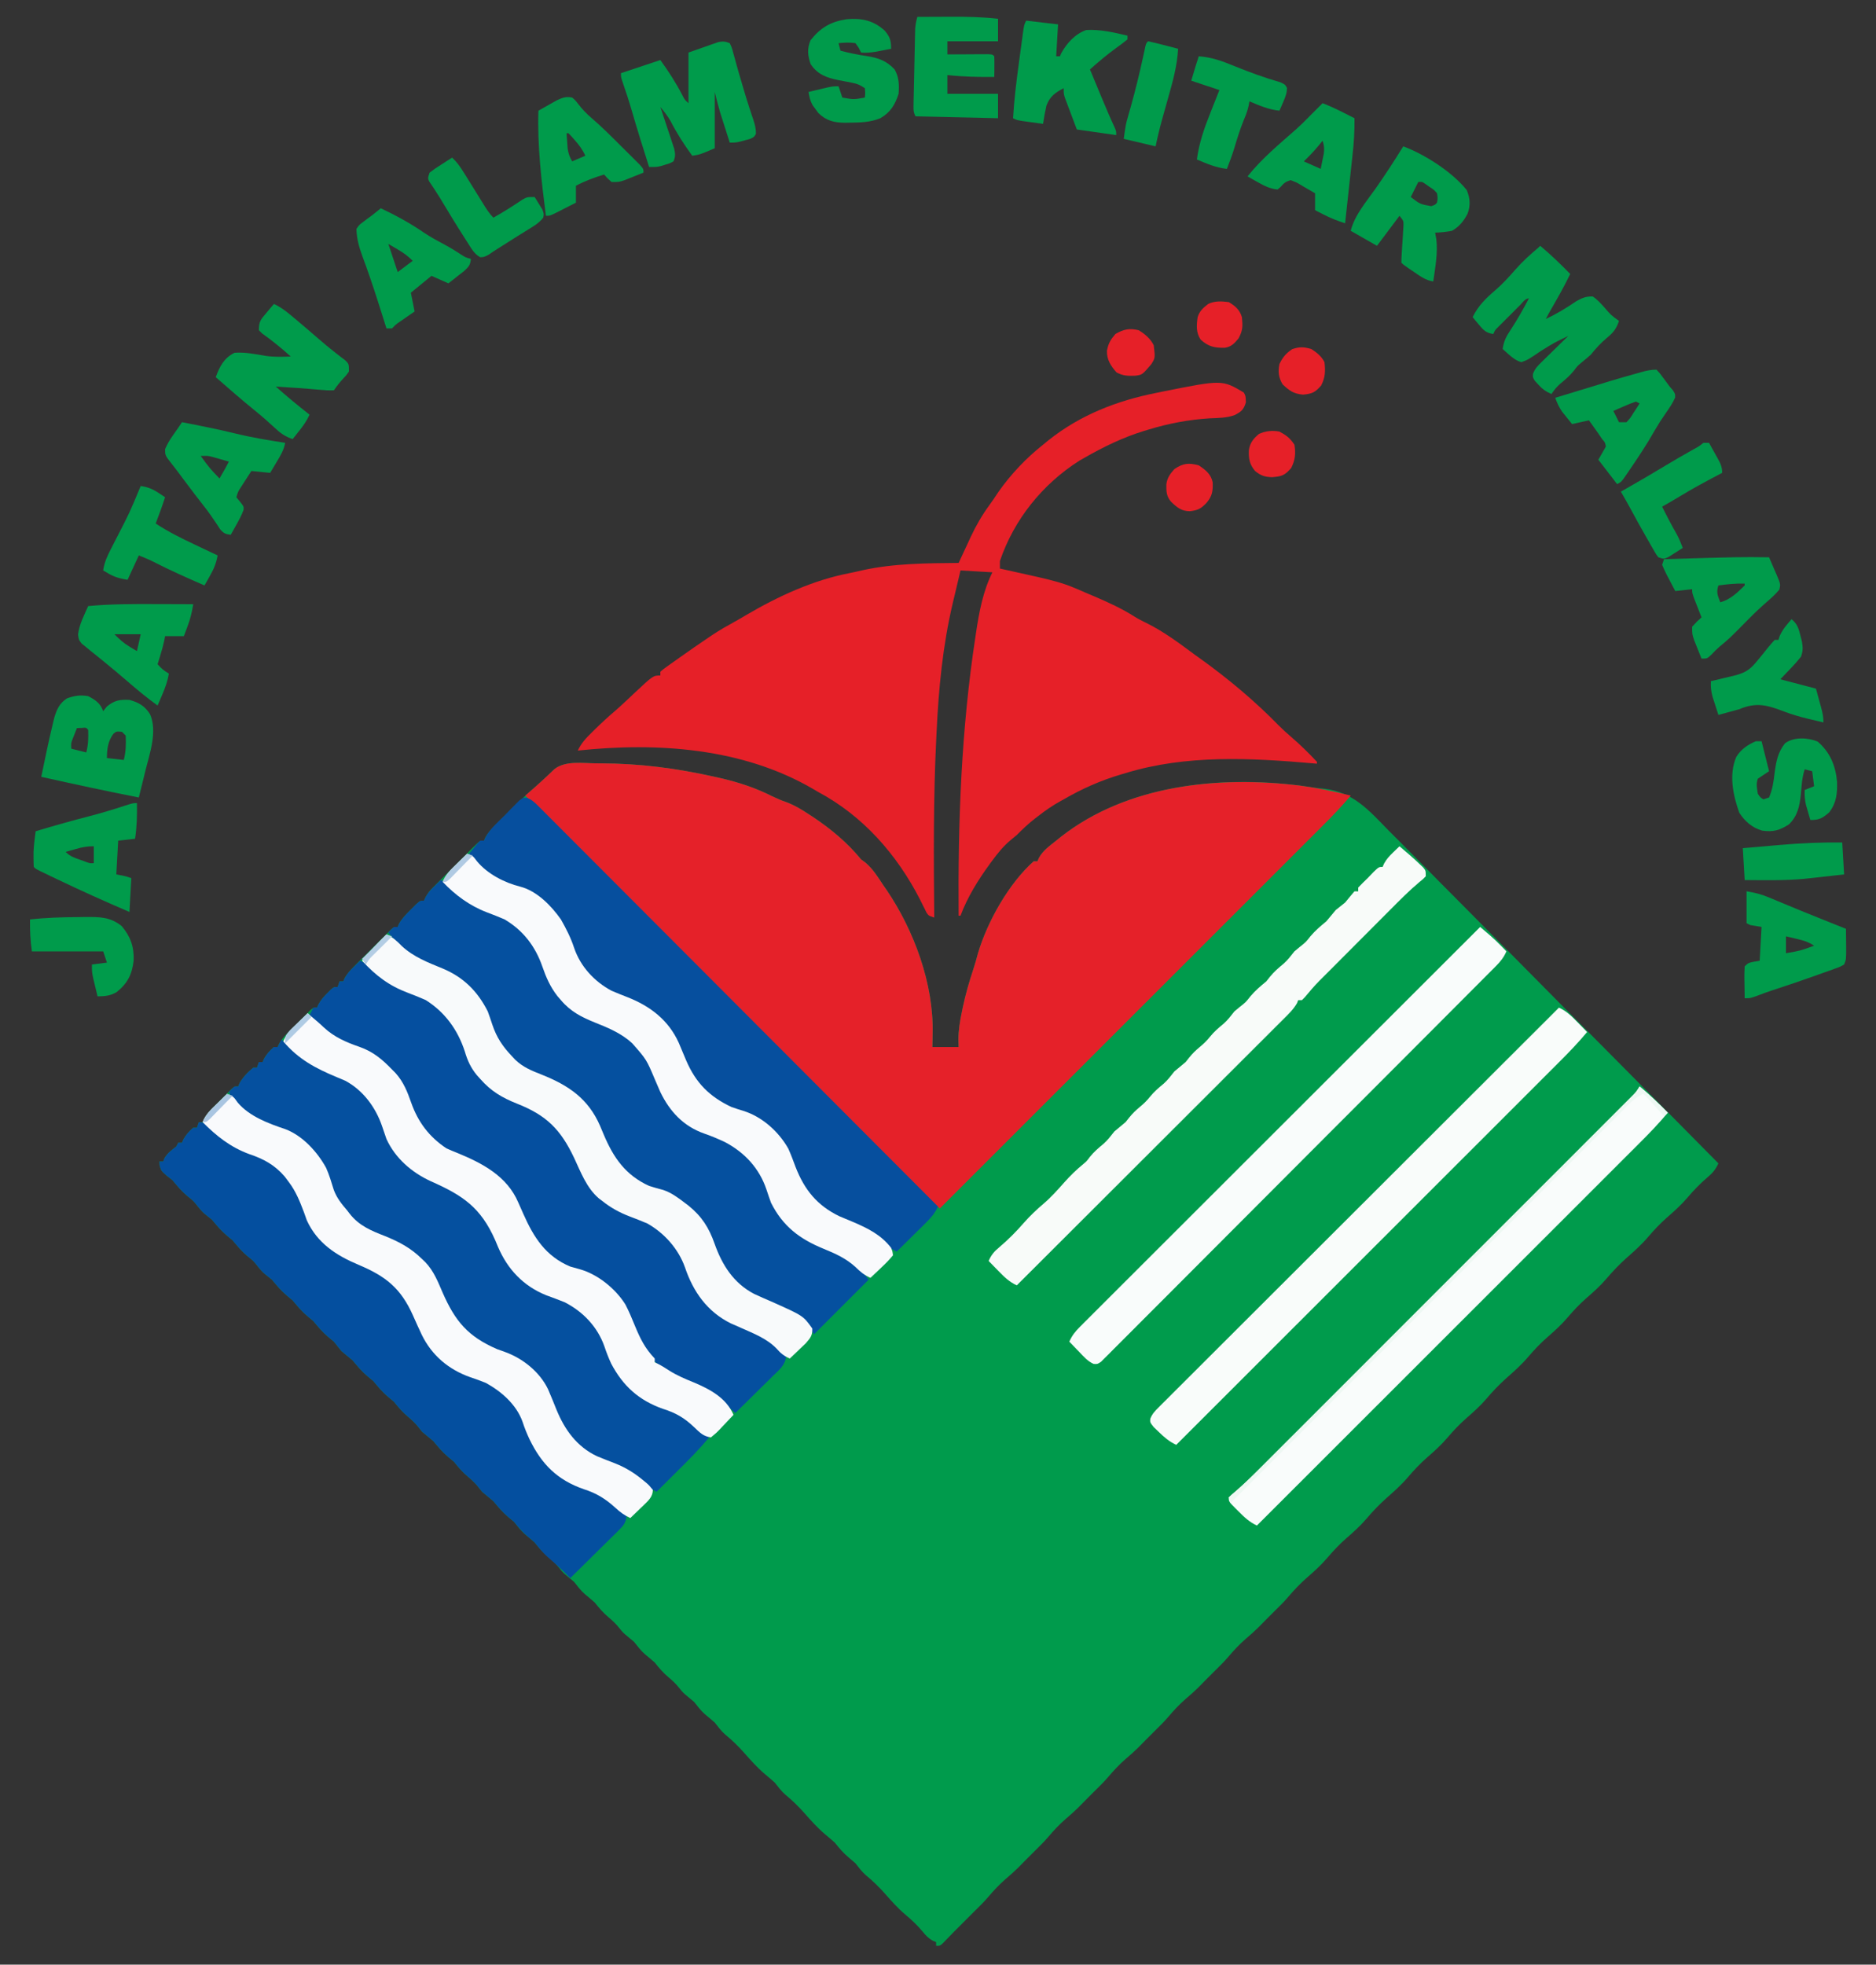 <?xml version="1.0" encoding="UTF-8"?>
<svg version="1.1" xmlns="http://www.w3.org/2000/svg" width="1000" height="1047">
<rect width="100%" height="100%" fill="#333333" stroke="none"/>
<path d="M0 0 C0.72 0.001 1.439 0.002 2.181 0.003 C23.043 0.062 42.643 2.601 63 7.188 C63.896 7.387 64.792 7.587 65.715 7.793 C75.592 10.047 84.553 12.966 93.605 17.539 C96.076 18.739 98.348 19.694 100.918 20.59 C105.367 22.216 109.178 24.53 113.125 27.125 C113.855 27.602 114.585 28.078 115.337 28.569 C124.978 35.004 133.651 42.223 141 51.188 C142.176 52.054 142.176 52.054 143.375 52.938 C147.431 56.414 150.068 60.755 153 65.188 C153.818 66.355 153.818 66.355 154.652 67.547 C169.259 89.13 179.79 117.63 179.125 143.938 C179.116 144.646 179.107 145.355 179.098 146.086 C179.075 147.787 179.039 149.487 179 151.188 C183.62 151.188 188.24 151.188 193 151.188 C192.965 149.9 192.93 148.612 192.895 147.285 C192.899 142.241 193.653 137.55 194.688 132.625 C194.865 131.76 195.042 130.895 195.224 130.004 C196.697 123.076 198.619 116.363 200.859 109.648 C201.786 106.837 202.571 104.049 203.312 101.188 C208.383 84.173 219.777 63.991 233 52.188 C233.66 52.188 234.32 52.188 235 52.188 C235.263 51.592 235.526 50.996 235.797 50.383 C237.969 46.419 241.509 43.978 245 41.188 C245.935 40.432 246.869 39.677 247.832 38.898 C282.229 12.188 329.406 6.681 371.5 11.438 C372.981 11.601 372.981 11.601 374.492 11.769 C376.471 12.016 378.444 12.303 380.411 12.63 C382.885 13.014 385.376 13.304 387.871 13.516 C403.289 15.318 411.639 24.933 422.036 35.634 C423.962 37.572 425.9 39.5 427.837 41.429 C431.981 45.566 436.1 49.728 440.202 53.909 C446.131 59.953 452.1 65.957 458.078 71.953 C467.779 81.685 477.448 91.447 487.098 101.229 C496.465 110.725 505.847 120.206 515.249 129.667 C515.829 130.251 516.41 130.836 517.008 131.438 C519.922 134.37 522.836 137.302 525.75 140.233 C549.879 164.507 573.956 188.83 598 213.188 C596.393 216.627 594.744 218.495 591.812 220.938 C588.038 224.191 584.763 227.596 581.539 231.387 C578.209 235.283 574.483 238.644 570.625 242 C566.943 245.241 563.71 248.659 560.535 252.391 C557.058 256.461 553.128 259.962 549.125 263.5 C545.28 266.934 541.835 270.495 538.504 274.422 C535.192 278.31 531.47 281.656 527.625 285 C523.945 288.24 520.712 291.656 517.539 295.387 C514.209 299.283 510.483 302.644 506.625 306 C502.943 309.241 499.71 312.659 496.535 316.391 C493.058 320.461 489.128 323.962 485.125 327.5 C481.28 330.934 477.835 334.495 474.504 338.422 C471.192 342.31 467.47 345.656 463.625 349 C459.945 352.24 456.712 355.656 453.539 359.387 C450.209 363.283 446.483 366.644 442.625 370 C438.943 373.241 435.71 376.659 432.535 380.391 C429.058 384.461 425.128 387.962 421.125 391.5 C417.28 394.934 413.835 398.495 410.504 402.422 C407.192 406.31 403.47 409.656 399.625 413 C395.945 416.24 392.712 419.656 389.539 423.387 C386.209 427.283 382.483 430.644 378.625 434 C374.947 437.238 371.714 440.65 368.547 444.383 C366.488 446.784 364.264 448.98 362 451.188 C360.832 452.353 359.665 453.52 358.5 454.688 C357.901 455.286 357.301 455.884 356.684 456.5 C355.3 457.886 353.93 459.285 352.562 460.688 C350.471 462.728 348.348 464.61 346.125 466.5 C342.609 469.539 339.589 472.811 336.582 476.348 C334.509 478.759 332.276 480.968 330 483.188 C328.832 484.353 327.665 485.52 326.5 486.688 C325.901 487.286 325.301 487.884 324.684 488.5 C323.3 489.886 321.93 491.285 320.562 492.688 C318.471 494.728 316.348 496.61 314.125 498.5 C310.609 501.539 307.589 504.811 304.582 508.348 C302.509 510.759 300.276 512.968 298 515.188 C296.832 516.353 295.665 517.52 294.5 518.688 C293.901 519.286 293.301 519.884 292.684 520.5 C291.3 521.886 289.93 523.285 288.562 524.688 C286.471 526.728 284.348 528.61 282.125 530.5 C278.609 533.539 275.589 536.811 272.582 540.348 C270.509 542.759 268.276 544.968 266 547.188 C264.832 548.353 263.665 549.52 262.5 550.688 C261.601 551.585 261.601 551.585 260.684 552.5 C259.3 553.886 257.93 555.285 256.562 556.688 C254.471 558.728 252.348 560.61 250.125 562.5 C246.609 565.539 243.589 568.811 240.582 572.348 C238.509 574.759 236.276 576.968 234 579.188 C232.832 580.353 231.665 581.52 230.5 582.688 C229.601 583.585 229.601 583.585 228.684 584.5 C227.3 585.886 225.93 587.285 224.562 588.688 C222.471 590.728 220.348 592.61 218.125 594.5 C214.609 597.539 211.589 600.811 208.582 604.348 C206.509 606.759 204.276 608.968 202 611.188 C200.832 612.353 199.665 613.52 198.5 614.688 C195.667 617.521 192.833 620.354 190 623.188 C189.408 623.802 188.817 624.417 188.207 625.051 C187.582 625.694 186.957 626.337 186.312 627 C185.731 627.605 185.15 628.209 184.551 628.832 C183 630.188 183 630.188 181 630.188 C181 629.528 181 628.867 181 628.188 C180.408 627.935 179.817 627.682 179.207 627.422 C176.74 626.042 175.463 624.624 173.688 622.438 C170.88 619.113 167.952 616.308 164.609 613.535 C160.555 610.14 157.12 606.2 153.625 602.25 C150.437 598.674 147.185 595.507 143.48 592.48 C141.356 590.625 139.759 588.386 138 586.188 C136.85 585.168 135.682 584.169 134.5 583.188 C131.575 580.758 129.378 578.16 127 575.188 C125.275 573.625 123.5 572.135 121.715 570.641 C117.64 567.188 114.156 563.241 110.625 559.25 C107.437 555.674 104.185 552.507 100.48 549.48 C98.356 547.625 96.759 545.386 95 543.188 C93.275 541.625 91.5 540.135 89.715 538.641 C85.64 535.188 82.156 531.241 78.625 527.25 C75.437 523.674 72.185 520.507 68.48 517.48 C66.356 515.625 64.759 513.386 63 511.188 C61.252 509.637 59.458 508.152 57.66 506.66 C55.479 504.725 53.812 502.467 52 500.188 C51.01 499.363 50.02 498.538 49 497.688 C46 495.188 46 495.188 44.062 492.75 C42.289 490.546 40.656 488.978 38.5 487.188 C35.575 484.758 33.378 482.16 31 479.188 C29.252 477.637 27.458 476.152 25.66 474.66 C23.479 472.725 21.812 470.467 20 468.188 C19.01 467.363 18.02 466.538 17 465.688 C14 463.188 14 463.188 12.062 460.75 C10.289 458.546 8.656 456.978 6.5 455.188 C3.575 452.758 1.378 450.16 -1 447.188 C-2.748 445.637 -4.542 444.152 -6.34 442.66 C-8.521 440.725 -10.188 438.467 -12 436.188 C-12.99 435.363 -13.98 434.538 -15 433.688 C-18 431.188 -18 431.188 -19.938 428.75 C-21.711 426.546 -23.344 424.978 -25.5 423.188 C-28.425 420.758 -30.622 418.16 -33 415.188 C-34.748 413.637 -36.542 412.152 -38.34 410.66 C-40.521 408.725 -42.188 406.467 -44 404.188 C-44.969 403.383 -45.939 402.579 -46.938 401.75 C-50.065 399.133 -52.395 396.313 -55 393.188 C-56.997 391.517 -58.997 389.85 -61 388.188 C-61.639 387.383 -62.279 386.579 -62.938 385.75 C-64.711 383.546 -66.344 381.978 -68.5 380.188 C-71.423 377.761 -73.633 375.165 -76 372.188 C-76.969 371.383 -77.939 370.579 -78.938 369.75 C-82.065 367.133 -84.395 364.313 -87 361.188 C-88.997 359.517 -90.997 357.85 -93 356.188 C-93.639 355.383 -94.279 354.579 -94.938 353.75 C-96.711 351.546 -98.344 349.978 -100.5 348.188 C-103.423 345.761 -105.633 343.165 -108 340.188 C-108.969 339.383 -109.939 338.579 -110.938 337.75 C-114.065 335.133 -116.395 332.313 -119 329.188 C-120.485 327.95 -120.485 327.95 -122 326.688 C-125.107 324.098 -127.416 321.288 -130 318.188 C-131.997 316.517 -133.997 314.85 -136 313.188 C-137.333 311.521 -138.667 309.854 -140 308.188 C-140.969 307.383 -141.939 306.579 -142.938 305.75 C-146.065 303.133 -148.395 300.313 -151 297.188 C-152.485 295.95 -152.485 295.95 -154 294.688 C-157.107 292.098 -159.416 289.288 -162 286.188 C-163.485 284.95 -163.485 284.95 -165 283.688 C-168.104 281.1 -170.425 278.29 -173 275.188 C-173.825 274.527 -174.65 273.868 -175.5 273.188 C-178 271.188 -178 271.188 -180.438 268.25 C-182.906 265.114 -182.906 265.114 -186 262.688 C-189.107 260.098 -191.416 257.288 -194 254.188 C-194.99 253.363 -195.98 252.537 -197 251.688 C-200.104 249.1 -202.425 246.29 -205 243.188 C-205.825 242.528 -206.65 241.868 -207.5 241.188 C-210 239.188 -210 239.188 -212.438 236.25 C-214.906 233.114 -214.906 233.114 -218 230.688 C-221.107 228.098 -223.416 225.288 -226 222.188 C-227.068 221.314 -228.151 220.459 -229.25 219.625 C-232 217.188 -232 217.188 -232.875 214.375 C-232.916 213.653 -232.958 212.931 -233 212.188 C-232.34 212.188 -231.68 212.188 -231 212.188 C-230.773 211.61 -230.546 211.032 -230.312 210.438 C-228.671 207.623 -226.564 206.16 -224 204.188 C-223.505 203.197 -223.505 203.197 -223 202.188 C-222.34 202.188 -221.68 202.188 -221 202.188 C-220.752 201.61 -220.505 201.032 -220.25 200.438 C-218.817 197.858 -217.216 196.126 -215 194.188 C-214.34 194.188 -213.68 194.188 -213 194.188 C-212.67 193.197 -212.34 192.208 -212 191.188 C-211.34 191.188 -210.68 191.188 -210 191.188 C-209.74 190.603 -209.481 190.019 -209.213 189.417 C-207.915 187.032 -206.507 185.436 -204.594 183.516 C-203.932 182.852 -203.271 182.188 -202.59 181.504 C-201.555 180.481 -201.555 180.481 -200.5 179.438 C-199.466 178.391 -199.466 178.391 -198.41 177.324 C-197.749 176.666 -197.088 176.007 -196.406 175.328 C-195.498 174.424 -195.498 174.424 -194.572 173.501 C-193 172.188 -193 172.188 -191 172.188 C-190.794 171.651 -190.588 171.115 -190.375 170.562 C-188.467 167.268 -185.952 164.594 -183 162.188 C-182.34 162.188 -181.68 162.188 -181 162.188 C-180.67 161.197 -180.34 160.208 -180 159.188 C-179.34 159.188 -178.68 159.188 -178 159.188 C-177.752 158.61 -177.505 158.032 -177.25 157.438 C-175.817 154.858 -174.216 153.126 -172 151.188 C-171.34 151.188 -170.68 151.188 -170 151.188 C-169.749 150.612 -169.499 150.037 -169.24 149.444 C-167.833 146.883 -166.218 145.147 -164.156 143.078 C-163.405 142.324 -162.653 141.57 -161.879 140.793 C-161.094 140.016 -160.309 139.238 -159.5 138.438 C-158.715 137.645 -157.93 136.852 -157.121 136.035 C-156.37 135.286 -155.618 134.537 -154.844 133.766 C-154.155 133.079 -153.466 132.392 -152.756 131.685 C-151 130.188 -151 130.188 -149 130.188 C-148.742 129.605 -148.484 129.022 -148.219 128.422 C-146.902 126.007 -145.449 124.37 -143.5 122.438 C-142.892 121.824 -142.283 121.21 -141.656 120.578 C-140 119.188 -140 119.188 -138 119.188 C-137.505 117.703 -137.505 117.703 -137 116.188 C-136.34 116.188 -135.68 116.188 -135 116.188 C-134.785 115.648 -134.571 115.109 -134.35 114.554 C-132.515 111.337 -130.014 108.916 -127.406 106.328 C-126.859 105.779 -126.312 105.23 -125.748 104.664 C-124.594 103.508 -123.437 102.355 -122.278 101.205 C-120.499 99.437 -118.732 97.658 -116.965 95.879 C-115.842 94.757 -114.718 93.636 -113.594 92.516 C-113.064 91.981 -112.533 91.447 -111.987 90.897 C-108.23 87.188 -108.23 87.188 -106 87.188 C-105.773 86.636 -105.546 86.084 -105.312 85.516 C-103.613 82.501 -101.452 80.375 -99 77.938 C-98.113 77.045 -97.226 76.153 -96.312 75.234 C-94 73.188 -94 73.188 -92 73.188 C-91.727 72.59 -91.454 71.992 -91.173 71.377 C-90.033 69.249 -88.928 67.862 -87.234 66.163 C-86.68 65.603 -86.126 65.043 -85.556 64.465 C-84.96 63.873 -84.364 63.282 -83.75 62.672 C-83.136 62.056 -82.522 61.44 -81.89 60.806 C-80.594 59.509 -79.296 58.215 -77.996 56.923 C-76 54.938 -74.015 52.942 -72.031 50.945 C-70.771 49.687 -69.511 48.429 -68.25 47.172 C-67.654 46.572 -67.058 45.972 -66.444 45.354 C-62.23 41.188 -62.23 41.188 -60 41.188 C-59.758 40.621 -59.517 40.054 -59.268 39.47 C-57.748 36.734 -55.93 34.875 -53.711 32.668 C-52.421 31.381 -52.421 31.381 -51.105 30.068 C-50.204 29.18 -49.303 28.291 -48.375 27.375 C-47.497 26.498 -46.619 25.621 -45.715 24.717 C-41.184 20.216 -36.588 15.855 -31.742 11.696 C-28.526 8.911 -25.473 5.943 -22.395 3.008 C-16.338 -1.596 -7.252 -0.012 0 0 Z " fill="#009B4C" transform="translate(318,406.812)"/>
<path d="M0 0 C1.079 0.001 1.079 0.001 2.181 0.003 C23.043 0.062 42.643 2.601 63 7.188 C63.896 7.387 64.792 7.587 65.715 7.793 C75.592 10.047 84.553 12.966 93.605 17.539 C96.076 18.739 98.348 19.694 100.918 20.59 C105.367 22.216 109.178 24.53 113.125 27.125 C113.855 27.602 114.585 28.078 115.337 28.569 C124.978 35.004 133.651 42.223 141 51.188 C142.176 52.054 142.176 52.054 143.375 52.938 C147.431 56.414 150.068 60.755 153 65.188 C153.545 65.966 154.091 66.745 154.652 67.547 C169.259 89.13 179.79 117.63 179.125 143.938 C179.116 144.646 179.107 145.355 179.098 146.086 C179.075 147.787 179.039 149.487 179 151.188 C183.62 151.188 188.24 151.188 193 151.188 C192.965 149.9 192.93 148.612 192.895 147.285 C192.899 142.241 193.653 137.55 194.688 132.625 C194.865 131.76 195.042 130.895 195.224 130.004 C196.697 123.076 198.619 116.363 200.859 109.648 C201.786 106.837 202.571 104.049 203.312 101.188 C208.383 84.173 219.777 63.991 233 52.188 C233.66 52.188 234.32 52.188 235 52.188 C235.263 51.592 235.526 50.996 235.797 50.383 C237.969 46.419 241.509 43.978 245 41.188 C245.935 40.432 246.869 39.677 247.832 38.898 C283.238 11.405 331.602 6.594 374.752 11.832 C383.97 13.055 392.993 14.895 402 17.188 C397.334 22.792 392.356 27.97 387.192 33.116 C385.88 34.429 385.88 34.429 384.541 35.769 C382.128 38.184 379.712 40.596 377.296 43.008 C374.685 45.614 372.077 48.224 369.468 50.833 C364.953 55.349 360.437 59.862 355.919 64.374 C349.387 70.898 342.858 77.425 336.329 83.952 C325.736 94.543 315.141 105.132 304.544 115.719 C294.253 126.001 283.963 136.284 273.674 146.569 C273.039 147.203 272.405 147.837 271.751 148.491 C268.567 151.674 265.383 154.856 262.199 158.039 C235.802 184.425 209.402 210.808 183 237.188 C177.415 232.536 172.252 227.578 167.123 222.431 C166.253 221.562 165.383 220.692 164.486 219.796 C162.087 217.399 159.69 214.998 157.294 212.597 C154.703 210.002 152.11 207.411 149.517 204.818 C145.029 200.331 140.544 195.843 136.059 191.353 C129.574 184.859 123.085 178.368 116.596 171.877 C106.064 161.343 95.534 150.807 85.006 140.269 C74.786 130.04 64.565 119.812 54.343 109.585 C53.712 108.954 53.082 108.324 52.433 107.674 C49.27 104.511 46.108 101.347 42.946 98.183 C18.552 73.781 -5.838 49.375 -30.226 24.966 C-30.964 24.228 -31.702 23.489 -32.463 22.728 C-33.102 22.088 -33.741 21.448 -34.4 20.788 C-35.6 19.588 -36.8 18.388 -38 17.188 C-37.539 16.787 -37.077 16.386 -36.602 15.973 C-35.949 15.404 -35.297 14.836 -34.625 14.25 C-33.899 13.62 -33.174 12.989 -32.426 12.34 C-30.733 10.838 -29.065 9.306 -27.418 7.754 C-26.558 6.948 -25.698 6.143 -24.812 5.312 C-24.015 4.552 -23.217 3.791 -22.395 3.008 C-16.338 -1.596 -7.252 -0.012 0 0 Z " fill="#E52129" transform="translate(318,406.812)"/>
<path d="M0 0 C1 1.812 1 1.812 1.125 5.25 C-0.123 9.203 -1.201 10.094 -4.788 11.989 C-9.11 13.598 -13.622 13.556 -18.188 13.75 C-29.596 14.477 -40.08 16.484 -51 19.812 C-52.107 20.145 -52.107 20.145 -53.236 20.484 C-64.528 23.956 -74.76 28.961 -85 34.812 C-85.846 35.292 -86.691 35.772 -87.562 36.266 C-107.264 48.768 -122.475 67.619 -130 89.812 C-130 91.132 -130 92.453 -130 93.812 C-128.762 94.083 -128.762 94.083 -127.5 94.36 C-97.225 101.046 -97.225 101.046 -84 106.812 C-82.466 107.46 -80.932 108.107 -79.398 108.754 C-72.006 111.917 -64.883 115.198 -58.082 119.52 C-56.117 120.74 -54.15 121.758 -52.062 122.75 C-42.701 127.318 -34.348 133.646 -26 139.812 C-25.093 140.462 -24.185 141.112 -23.25 141.781 C-8.311 152.476 5.97 164.462 18.809 177.617 C20.806 179.618 22.852 181.477 25 183.312 C29.926 187.532 34.571 192.075 39 196.812 C39 197.143 39 197.472 39 197.812 C38.33 197.752 37.66 197.691 36.969 197.629 C3.642 194.71 -30.679 192.926 -63 202.812 C-63.77 203.04 -64.539 203.267 -65.333 203.5 C-76.337 206.767 -86.062 211.057 -96 216.812 C-96.576 217.129 -97.152 217.445 -97.746 217.771 C-101.985 220.112 -105.811 222.771 -109.625 225.75 C-110.172 226.167 -110.718 226.584 -111.281 227.014 C-114.788 229.728 -117.881 232.669 -121 235.812 C-122.143 236.769 -123.292 237.72 -124.445 238.664 C-128.143 241.801 -131.01 245.291 -133.875 249.188 C-134.385 249.874 -134.896 250.561 -135.421 251.269 C-141.578 259.734 -147.348 268.966 -151 278.812 C-151.33 278.812 -151.66 278.812 -152 278.812 C-152.398 228.864 -150.617 179.688 -143.062 130.25 C-142.947 129.473 -142.832 128.695 -142.713 127.895 C-141.072 116.955 -138.993 105.799 -134 95.812 C-139.61 95.483 -145.22 95.153 -151 94.812 C-151.936 98.712 -152.862 102.613 -153.771 106.519 C-154.226 108.459 -154.693 110.395 -155.16 112.332 C-160.458 134.857 -162.675 157.805 -163.75 180.875 C-163.842 182.704 -163.842 182.704 -163.935 184.569 C-165.5 216.3 -165.299 248.053 -165 279.812 C-168 278.812 -168 278.812 -169.132 277.145 C-169.484 276.431 -169.836 275.716 -170.199 274.98 C-170.599 274.188 -170.999 273.396 -171.411 272.579 C-171.832 271.728 -172.253 270.877 -172.688 270 C-184.961 246.119 -203.065 225.525 -227 212.812 C-227.798 212.338 -228.596 211.864 -229.418 211.375 C-267.066 189.349 -312.568 186.32 -355 190.812 C-353.153 186.801 -350.506 184.053 -347.375 181 C-346.56 180.196 -346.56 180.196 -345.728 179.375 C-342.319 176.034 -338.834 172.817 -335.195 169.727 C-333.384 168.147 -331.621 166.54 -329.867 164.898 C-329.302 164.371 -328.738 163.843 -328.156 163.299 C-327.044 162.257 -325.936 161.211 -324.83 160.162 C-314.839 150.812 -314.839 150.812 -311 150.812 C-311 150.153 -311 149.493 -311 148.812 C-309.586 147.551 -309.586 147.551 -307.59 146.125 C-306.854 145.596 -306.119 145.067 -305.361 144.521 C-304.161 143.676 -304.161 143.676 -302.938 142.812 C-301.718 141.943 -301.718 141.943 -300.473 141.057 C-295.336 137.415 -290.164 133.825 -284.938 130.312 C-284.368 129.928 -283.799 129.544 -283.213 129.148 C-279.33 126.575 -275.329 124.289 -271.243 122.054 C-269.182 120.913 -267.155 119.731 -265.133 118.523 C-248.247 108.591 -229.36 99.903 -210.028 96.213 C-207.785 95.77 -205.566 95.252 -203.34 94.734 C-186.388 91.017 -169.279 90.989 -152 90.812 C-151.703 90.168 -151.407 89.524 -151.101 88.86 C-149.723 85.881 -148.331 82.909 -146.938 79.938 C-146.472 78.924 -146.006 77.911 -145.525 76.867 C-142.691 70.851 -139.567 65.41 -135.634 60.044 C-133.948 57.742 -132.377 55.385 -130.812 53 C-124.243 43.619 -115.985 34.907 -107 27.812 C-106.005 26.995 -105.01 26.178 -103.984 25.336 C-87.109 11.936 -67.584 4.338 -46.625 0.188 C-45.578 -0.029 -44.532 -0.246 -43.453 -0.469 C-11.539 -6.852 -11.539 -6.852 0 0 Z " fill="#E62028" transform="translate(663,209.188)"/>
<path d="M0 0 C1.021 0.875 2.042 1.75 3.062 2.625 C4.035 3.449 4.035 3.449 5.027 4.289 C6.235 5.336 7.421 6.409 8.566 7.523 C14.476 13.122 21.958 16.077 29.488 18.949 C39.703 22.959 47.872 31.398 53 41 C54.002 43.596 54.869 46.235 55.75 48.875 C59.195 59.024 66.098 67.57 75.574 72.867 C79.714 74.8 83.931 76.558 88.135 78.345 C93.367 80.612 97.754 83.153 102 87 C102.599 87.486 103.199 87.972 103.816 88.473 C109.607 93.563 112.013 100.035 115 107 C121.849 122.439 129.629 130.412 145 137 C146.706 137.59 148.414 138.174 150.125 138.75 C160.254 142.661 168.587 152.324 173 162 C174.033 164.759 174.991 167.536 175.941 170.324 C178.514 176.828 182.772 182.395 188 187 C188.527 187.481 189.054 187.962 189.598 188.457 C193.738 191.929 197.676 193.7 202.812 195.375 C209.956 197.754 215.232 201.228 221 206 C221.737 206.61 222.475 207.219 223.234 207.848 C224.843 209.208 226.425 210.6 228 212 C222.614 218.554 216.641 224.472 210.625 230.438 C209.592 231.465 208.56 232.493 207.527 233.521 C205.021 236.017 202.511 238.509 200 241 C196.982 239.557 194.899 238.086 192.5 235.75 C185.923 229.88 177.962 226.74 169.812 223.625 C159.542 219.402 151.503 211.05 147.068 200.858 C146.074 198.41 145.097 195.956 144.125 193.5 C139.629 182.242 133.068 173.543 122 168 C120.055 167.314 118.096 166.67 116.125 166.062 C104.74 162.528 95.08 155.685 89.422 145.027 C87.889 141.708 86.434 138.364 85 135 C78.571 120.179 70.848 112.371 56 106 C53.917 105.186 51.834 104.373 49.75 103.562 C39.711 99.419 31.491 91.157 27.18 81.084 C26.139 78.335 25.175 75.562 24.214 72.784 C22.127 66.924 19.363 62.484 15 58 C14.074 57.033 14.074 57.033 13.129 56.047 C9.072 52.161 5.226 50.051 -0.02 48.148 C-10.944 43.939 -22.805 39.167 -28 28 C-26.625 26.5 -26.625 26.5 -25 25 C-24.34 25 -23.68 25 -23 25 C-22.691 24.196 -22.691 24.196 -22.375 23.375 C-20.467 20.08 -17.952 17.406 -15 15 C-14.34 15 -13.68 15 -13 15 C-12.67 14.01 -12.34 13.02 -12 12 C-11.34 12 -10.68 12 -10 12 C-9.752 11.422 -9.505 10.845 -9.25 10.25 C-7.817 7.671 -6.216 5.939 -4 4 C-3.34 4 -2.68 4 -2 4 C-1.34 2.68 -0.68 1.36 0 0 Z " fill="#05509F" transform="translate(150,554)"/>
<path d="M0 0 C3.804 1.758 6.029 4.029 9 7 C14.887 12.022 21.048 15.392 28.406 17.781 C40.092 21.775 48.612 31.074 54 42 C54.688 43.986 55.334 45.987 55.938 48 C58.792 57.392 64.942 65.398 73 71 C76.354 72.685 79.812 74.027 83.312 75.375 C91.22 78.595 97.914 81.85 104 88 C104.575 88.55 105.15 89.101 105.742 89.668 C109.488 93.591 111.526 97.941 113.652 102.891 C115.178 106.411 116.812 109.869 118.5 113.312 C119.32 115.008 119.32 115.008 120.156 116.738 C125.839 126.792 133.854 131.93 144.438 135.938 C151.482 138.765 157.542 141.578 163 147 C163.641 147.626 164.281 148.253 164.941 148.898 C170.047 154.292 172.518 160.002 175.07 166.887 C179.775 179.053 186.592 187.466 198.44 193.176 C200.928 194.249 203.43 195.285 205.938 196.312 C215.088 200.233 222.348 204.521 228 213 C218.43 222.57 208.86 232.14 199 242 C197.02 239.525 197.02 239.525 195 237 C188.899 230.726 181.101 227.558 173.184 224.196 C161.13 219.055 152.757 211.886 147 200 C146.179 197.677 145.388 195.343 144.625 193 C141.141 182.76 134.967 175.861 126 170 C125.216 169.443 124.433 168.886 123.625 168.312 C121.152 167.076 118.97 166.407 116.312 165.688 C105.881 162.68 96.659 156.352 91.195 146.867 C89.387 143.276 87.676 139.654 86 136 C79.08 121.112 72.405 111.899 56.617 105.664 C55.506 105.259 54.395 104.855 53.25 104.438 C42.744 100.568 34.016 93.163 28.75 83.125 C27.337 80.049 26.307 76.9 25.25 73.688 C21.74 63.842 15.138 55.193 6 50 C2.037 48.206 -2.002 46.601 -6.039 44.982 C-15.449 41.141 -21.697 35.919 -28 28 C-26.625 26.5 -26.625 26.5 -25 25 C-24.34 25 -23.68 25 -23 25 C-22.773 24.448 -22.546 23.897 -22.312 23.328 C-20.613 20.313 -18.452 18.188 -16 15.75 C-15.113 14.858 -14.226 13.966 -13.312 13.047 C-11 11 -11 11 -9 11 C-8.745 10.417 -8.49 9.835 -8.227 9.234 C-6.883 6.786 -5.382 5.183 -3.375 3.25 C-2.743 2.636 -2.112 2.023 -1.461 1.391 C-0.738 0.702 -0.738 0.702 0 0 Z " fill="#05509F" transform="translate(235,469)"/>
<path d="M0 0 C3.521 1.501 5.734 3.569 8.438 6.25 C14.678 11.985 21.668 14.906 29.477 17.973 C41.707 22.964 48.98 31.59 55 43 C55.923 45.554 56.626 48.062 57.277 50.695 C58.635 55.025 61.223 58.463 64 62 C64.48 62.617 64.959 63.235 65.453 63.871 C71.793 71.059 81.391 74.452 90 78.188 C93.63 79.767 96.788 81.664 100 84 C100.825 84.578 101.65 85.155 102.5 85.75 C109.556 92.101 113.003 99.964 116.566 108.578 C121.698 120.569 129.73 130.03 142 135 C143.004 135.342 144.008 135.683 145.043 136.035 C153.368 138.914 158.983 142.567 165 149 C165.489 149.502 165.978 150.004 166.481 150.521 C170.663 155.036 172.748 159.589 174.875 165.312 C177.887 172.913 181.167 179.13 187 185 C187.49 185.504 187.98 186.008 188.484 186.527 C193.365 191.038 199.804 193.803 205.961 196.109 C213.819 199.059 219.121 203.039 225 209 C225.66 209.66 226.32 210.32 227 211 C226.487 215.565 223.355 218.024 220.215 221.078 C219.639 221.65 219.063 222.221 218.47 222.81 C216.633 224.63 214.785 226.44 212.938 228.25 C211.689 229.484 210.441 230.718 209.193 231.953 C206.137 234.977 203.071 237.991 200 241 C198.515 239.701 198.515 239.701 197 238.375 C190.006 232.425 183.517 228.023 175 224.5 C162.939 219.511 153.537 213.138 148.016 200.802 C147.011 198.355 146.032 195.899 145.062 193.438 C140.384 181.657 133.295 173.126 122 167 C118.988 165.884 115.955 164.943 112.883 164.008 C103.775 160.824 95.016 153.434 90.348 145.023 C88.827 141.709 87.406 138.364 86 135 C79.409 120.045 71.284 110.972 55.875 104.875 C53.567 103.984 51.258 103.098 48.945 102.219 C40.25 98.447 31.882 89.929 28.239 81.17 C27.526 79.184 26.855 77.189 26.188 75.188 C23.787 68.46 21.043 63.177 16 58 C14.964 56.923 14.964 56.923 13.906 55.824 C9.518 51.598 5.507 49.085 -0.199 47.035 C-11.432 42.884 -19.164 37.973 -27 29 C-26.34 27.68 -25.68 26.36 -25 25 C-24.34 25 -23.68 25 -23 25 C-22.613 24.126 -22.613 24.126 -22.219 23.234 C-20.902 20.82 -19.449 19.183 -17.5 17.25 C-16.892 16.636 -16.283 16.023 -15.656 15.391 C-14 14 -14 14 -12 14 C-11.67 13.01 -11.34 12.02 -11 11 C-10.34 11 -9.68 11 -9 11 C-8.745 10.417 -8.49 9.835 -8.227 9.234 C-6.883 6.786 -5.382 5.183 -3.375 3.25 C-2.743 2.636 -2.112 2.023 -1.461 1.391 C-0.738 0.702 -0.738 0.702 0 0 Z " fill="#054F9F" transform="translate(192,512)"/>
<path d="M0 0 C2.25 0.188 2.25 0.188 5 1 C6.333 2.667 7.667 4.333 9 6 C14.282 10.037 20.043 13.777 26.426 15.75 C38.961 19.721 48.023 28.309 54.125 39.812 C55.619 42.91 56.65 46.038 57.688 49.312 C61.237 59.294 68.622 67.214 78 72 C81.776 73.708 85.589 75.331 89.397 76.967 C95.322 79.566 100.325 82.46 105 87 C105.557 87.53 106.114 88.06 106.688 88.605 C111.221 93.377 113.421 99.026 116 105 C121.352 117.287 127.066 127.401 139.883 133.191 C141.426 133.781 142.986 134.324 144.555 134.84 C156.09 138.647 165.701 145.458 172 156 C173.791 159.923 175.345 163.941 176.933 167.949 C181.175 178.356 187.67 186.984 198 192 C200.281 192.822 202.574 193.612 204.875 194.375 C211.972 196.753 217.292 200.215 223 205 C223.903 205.735 223.903 205.735 224.824 206.484 C226.25 207.75 226.25 207.75 228 210 C227.64 213.228 226.499 214.871 224.224 217.116 C223.644 217.697 223.063 218.277 222.465 218.875 C221.521 219.795 221.521 219.795 220.559 220.734 C219.916 221.372 219.274 222.01 218.612 222.668 C216.561 224.702 214.499 226.726 212.438 228.75 C211.044 230.128 209.652 231.507 208.26 232.887 C204.848 236.266 201.426 239.635 198 243 C197.227 242.222 196.455 241.444 195.658 240.643 C192.366 237.37 188.894 234.337 185.402 231.281 C183.004 229.004 181.053 226.586 179 224 C177.865 222.964 176.7 221.96 175.5 221 C172.577 218.573 170.367 215.978 168 213 C167.031 212.196 166.061 211.391 165.062 210.562 C161.935 207.946 159.605 205.126 157 202 C155.003 200.329 153.003 198.662 151 197 C150.361 196.196 149.721 195.391 149.062 194.562 C147.289 192.359 145.656 190.79 143.5 189 C140.577 186.573 138.367 183.978 136 181 C135.031 180.196 134.061 179.391 133.062 178.562 C129.935 175.946 127.605 173.126 125 170 C123.003 168.329 121.003 166.662 119 165 C118.361 164.196 117.721 163.391 117.062 162.562 C115.289 160.359 113.656 158.79 111.5 157 C108.577 154.573 106.367 151.978 104 149 C103.031 148.196 102.061 147.391 101.062 146.562 C97.935 143.946 95.605 141.126 93 138 C92.01 137.175 91.02 136.35 90 135.5 C86.893 132.911 84.584 130.101 82 127 C80.003 125.329 78.003 123.662 76 122 C74.667 120.333 73.333 118.667 72 117 C71.031 116.196 70.061 115.391 69.062 114.562 C65.935 111.946 63.605 109.126 61 106 C60.01 105.175 59.02 104.35 58 103.5 C54.893 100.911 52.584 98.101 50 95 C49.01 94.175 48.02 93.35 47 92.5 C43.896 89.913 41.575 87.103 39 84 C38.175 83.34 37.35 82.68 36.5 82 C34 80 34 80 31.562 77.062 C29.094 73.927 29.094 73.927 26 71.5 C22.893 68.911 20.584 66.101 18 63 C17.01 62.175 16.02 61.35 15 60.5 C11.896 57.913 9.575 55.103 7 52 C6.175 51.34 5.35 50.68 4.5 50 C2 48 2 48 -0.438 45.062 C-2.906 41.927 -2.906 41.927 -6 39.5 C-9.107 36.911 -11.416 34.101 -14 31 C-15.068 30.127 -16.151 29.272 -17.25 28.438 C-20 26 -20 26 -20.875 23.188 C-20.916 22.466 -20.957 21.744 -21 21 C-20.34 21 -19.68 21 -19 21 C-18.66 20.134 -18.66 20.134 -18.312 19.25 C-16.671 16.436 -14.564 14.973 -12 13 C-11.67 12.34 -11.34 11.68 -11 11 C-10.34 11 -9.68 11 -9 11 C-8.752 10.422 -8.505 9.845 -8.25 9.25 C-6.817 6.671 -5.216 4.939 -3 3 C-2.34 3 -1.68 3 -1 3 C-0.67 2.01 -0.34 1.02 0 0 Z " fill="#044F9F" transform="translate(106,598)"/>
<path d="M0 0 C2.62 1.016 4.002 2.34 5.988 4.329 C6.752 5.087 7.516 5.845 8.303 6.626 C9.552 7.888 9.552 7.888 10.826 9.176 C11.716 10.063 12.605 10.95 13.522 11.864 C15.994 14.329 18.456 16.803 20.917 19.279 C23.572 21.947 26.235 24.605 28.897 27.265 C33.509 31.875 38.115 36.491 42.718 41.111 C49.372 47.79 56.035 54.461 62.7 61.129 C73.513 71.949 84.319 82.775 95.121 93.605 C105.616 104.127 116.113 114.646 126.614 125.16 C127.585 126.132 127.585 126.132 128.575 127.123 C131.822 130.374 135.068 133.624 138.315 136.874 C165.255 163.846 192.185 190.828 219.107 217.817 C217.409 221.438 215.396 223.76 212.537 226.583 C211.641 227.473 210.745 228.362 209.822 229.278 C208.416 230.659 208.416 230.659 206.982 232.067 C206.027 233.012 205.073 233.958 204.119 234.903 C201.786 237.213 199.449 239.517 197.107 241.817 C193.826 240.262 191.648 238.55 189.045 236.005 C184.147 231.576 179.142 229.346 173.107 226.817 C157.742 220.164 148.863 212.63 142.107 196.817 C141.433 195.07 140.766 193.32 140.107 191.567 C136.137 181.398 128.178 173.302 118.299 168.7 C115.807 167.696 113.279 166.858 110.732 166.005 C100.638 162.412 91.727 155.667 86.662 146.083 C85.297 143.057 84.006 140.008 82.732 136.942 C76.404 122.513 69.512 113.343 54.455 107.368 C53.152 106.871 51.848 106.375 50.545 105.88 C40.012 101.854 33.51 96.001 27.107 86.817 C26.53 86.013 25.952 85.209 25.357 84.38 C24.172 81.951 23.544 79.796 22.857 77.192 C19.754 66.482 12.934 58.43 4.107 51.817 C0.764 49.98 0.764 49.98 -2.893 48.817 C-14.274 44.543 -23.363 39.527 -30.893 29.817 C-29.942 28.645 -28.982 27.48 -28.018 26.317 C-27.484 25.668 -26.95 25.018 -26.401 24.349 C-25.903 23.843 -25.405 23.338 -24.893 22.817 C-24.233 22.817 -23.573 22.817 -22.893 22.817 C-22.65 22.252 -22.407 21.686 -22.156 21.104 C-19.551 16.389 -15.288 12.8 -11.518 9.005 C-10.654 8.108 -9.79 7.212 -8.901 6.288 C-7.648 5.025 -7.648 5.025 -6.369 3.735 C-5.607 2.96 -4.845 2.184 -4.059 1.385 C-1.893 -0.183 -1.893 -0.183 0 0 Z " fill="#064F9E" transform="translate(280.893,425.183)"/>
<path d="M0 0 C3.464 1.476 5.516 3.441 8.125 6.125 C14.515 12.039 22.026 14.897 29.996 18.161 C41.081 22.801 48.595 30.285 54 41 C54.852 43.34 55.664 45.695 56.438 48.062 C58.743 54.965 61.992 59.769 67 65 C67.544 65.584 68.088 66.168 68.648 66.77 C72.798 70.767 77.501 72.639 82.812 74.73 C97.152 80.442 107.62 87.571 113.885 102.044 C114.525 103.569 115.166 105.094 115.806 106.619 C121.029 118.975 127.403 128.244 140 134 C142.502 134.804 145.017 135.488 147.555 136.168 C151.895 137.645 155.382 140.239 159 143 C159.629 143.476 160.258 143.951 160.906 144.441 C168.05 150.191 171.901 156.233 174.938 164.875 C178.917 176.163 185.087 185.877 195.977 191.551 C199.298 193.084 202.642 194.55 206 196 C222.159 203.228 222.159 203.228 227 210 C227.123 213.762 225.968 215.037 223.496 217.895 C222.487 218.878 221.467 219.85 220.438 220.812 C219.917 221.315 219.397 221.817 218.861 222.334 C217.583 223.565 216.293 224.784 215 226 C211.955 224.661 210.164 223.252 208 220.75 C202.699 215.29 195.84 212.715 188.992 209.656 C188.046 209.233 187.1 208.811 186.125 208.375 C185.282 208.011 184.439 207.648 183.57 207.273 C170.977 201.034 163.537 190.452 159.133 177.438 C155.657 167.595 148.138 159.121 139 154 C135.879 152.684 132.744 151.448 129.578 150.247 C124.121 148.145 119.557 145.644 115 142 C114.101 141.321 114.101 141.321 113.184 140.629 C106.641 134.993 103.581 126.661 100 119 C92.776 103.823 85.29 96.347 69.5 90.125 C61.607 86.981 55.683 83.482 50 77 C49.399 76.33 48.799 75.659 48.18 74.969 C44.922 71.003 43.212 67.254 41.77 62.359 C38.002 50.807 31.262 41.517 21 35 C17.873 33.598 14.749 32.343 11.543 31.142 C1.356 27.314 -5.658 21.981 -13 14 C-8.884 9.081 -4.596 4.474 0 0 Z " fill="#F8FAFB" transform="translate(206,498)"/>
<path d="M0 0 C3.743 3.132 7.414 6.308 10.938 9.688 C11.817 10.529 11.817 10.529 12.715 11.387 C14 13 14 13 14 16 C12.625 17.453 12.625 17.453 10.667 19.027 C5.248 23.572 0.315 28.56 -4.668 33.57 C-5.676 34.58 -6.684 35.589 -7.692 36.598 C-10.324 39.234 -12.953 41.873 -15.582 44.513 C-18.253 47.194 -20.926 49.872 -23.6 52.551 C-28.304 57.265 -33.006 61.981 -37.706 66.699 C-39.357 68.355 -41.012 70.005 -42.67 71.653 C-45.439 74.443 -47.934 77.408 -50.449 80.426 C-50.961 80.945 -51.473 81.465 -52 82 C-52.66 82 -53.32 82 -54 82 C-54.209 82.534 -54.418 83.068 -54.634 83.619 C-56.538 86.938 -59.16 89.428 -61.859 92.1 C-62.465 92.707 -63.071 93.315 -63.696 93.941 C-65.73 95.979 -67.772 98.01 -69.813 100.04 C-71.272 101.498 -72.73 102.957 -74.188 104.416 C-78.15 108.379 -82.119 112.336 -86.088 116.291 C-90.235 120.425 -94.375 124.564 -98.516 128.703 C-106.36 136.541 -114.21 144.374 -122.061 152.205 C-130.998 161.12 -139.93 170.04 -148.861 178.961 C-167.234 197.314 -185.615 215.659 -204 234 C-208.004 232.163 -210.72 229.509 -213.75 226.375 C-214.257 225.859 -214.763 225.344 -215.285 224.812 C-216.528 223.546 -217.765 222.274 -219 221 C-217.589 217.693 -215.945 215.845 -213.188 213.562 C-208.462 209.55 -204.256 205.302 -200.188 200.625 C-196.946 196.943 -193.529 193.71 -189.797 190.535 C-185.705 187.039 -182.185 183.085 -178.625 179.062 C-175.437 175.487 -172.185 172.319 -168.48 169.293 C-166.803 167.905 -166.803 167.905 -165 165.5 C-162.797 162.746 -160.363 160.716 -157.66 158.473 C-155.479 156.537 -153.812 154.279 -152 152 C-150 150.333 -148 148.667 -146 147 C-145.041 145.793 -145.041 145.793 -144.062 144.562 C-142.289 142.359 -140.656 140.79 -138.5 139 C-136.368 137.229 -134.747 135.683 -133 133.5 C-130.797 130.746 -128.363 128.716 -125.66 126.473 C-123.479 124.537 -121.812 122.279 -120 120 C-118 118.333 -116 116.667 -114 115 C-113.361 114.196 -112.721 113.391 -112.062 112.562 C-110.289 110.359 -108.656 108.79 -106.5 107 C-104.368 105.229 -102.747 103.683 -101 101.5 C-98.797 98.746 -96.363 96.716 -93.66 94.473 C-91.479 92.537 -89.812 90.279 -88 88 C-87.031 87.196 -86.061 86.391 -85.062 85.562 C-81.927 83.094 -81.927 83.094 -79.5 80 C-76.913 76.896 -74.103 74.575 -71 72 C-70.361 71.196 -69.721 70.391 -69.062 69.562 C-66.83 66.789 -64.388 64.737 -61.66 62.473 C-59.479 60.537 -57.812 58.279 -56 56 C-55.031 55.196 -54.061 54.391 -53.062 53.562 C-49.927 51.094 -49.927 51.094 -47.5 48 C-44.911 44.893 -42.101 42.584 -39 40 C-37.329 38.003 -35.662 36.003 -34 34 C-32.333 32.667 -30.667 31.333 -29 30 C-28.084 28.934 -27.188 27.849 -26.312 26.75 C-25.549 25.843 -24.786 24.935 -24 24 C-23.34 24 -22.68 24 -22 24 C-22 23.34 -22 22.68 -22 22 C-20.382 20.286 -18.703 18.629 -17 17 C-15.937 15.896 -14.875 14.792 -13.812 13.688 C-11 11 -11 11 -9 11 C-8.745 10.417 -8.49 9.835 -8.227 9.234 C-6.883 6.786 -5.382 5.183 -3.375 3.25 C-2.743 2.636 -2.112 2.023 -1.461 1.391 C-0.979 0.932 -0.497 0.473 0 0 Z " fill="#F8FBF9" transform="translate(746,451)"/>
<path d="M0 0 C3.414 1.138 3.682 1.755 5.688 4.562 C11.963 12 22.21 15.78 31.25 18.812 C40.405 22.323 48.23 30.959 52.844 39.395 C54.541 43.22 55.707 47.178 56.941 51.172 C58.542 55.447 61.044 58.576 64 62 C64.424 62.554 64.848 63.109 65.285 63.68 C70.343 70.217 76.797 72.855 84.25 75.75 C91.847 78.83 98.115 82.162 104 88 C104.578 88.552 105.155 89.103 105.75 89.672 C110.261 94.409 112.434 100.066 115 106 C121.652 121.105 128.421 129.277 144 136 C145.39 136.515 146.786 137.017 148.188 137.5 C157.734 140.952 166.679 148.119 171.125 157.331 C172.687 160.939 174.157 164.582 175.621 168.231 C180.025 178.967 186.462 187.955 197.213 193.048 C200.414 194.384 203.645 195.634 206.885 196.873 C212.635 199.167 217.245 202.042 222 206 C222.809 206.666 222.809 206.666 223.635 207.346 C225.062 208.625 225.062 208.625 227 211 C226.934 214.763 224.573 216.741 222.002 219.262 C221.486 219.753 220.969 220.244 220.438 220.75 C219.917 221.257 219.397 221.763 218.861 222.285 C217.581 223.53 216.291 224.766 215 226 C211.887 224.603 209.631 222.93 207.125 220.625 C201.929 215.85 196.935 212.76 190.188 210.625 C176.131 205.747 167.765 197.405 161.29 184.093 C159.851 181.028 158.595 177.973 157.562 174.75 C154.293 165.552 146.342 158.59 138 154 C135.247 152.865 132.478 151.889 129.656 150.941 C118.087 146.841 109.175 139.332 103.812 128.312 C102.198 124.917 100.659 121.491 99.139 118.053 C92.622 103.431 84.556 97.101 70 91 C58.114 85.984 48.116 79.469 42.562 67.375 C42.018 65.925 41.497 64.466 41 63 C38.811 57.225 36.738 51.983 33 47 C32.258 46.01 31.515 45.02 30.75 44 C25.401 37.808 19.542 34.634 11.867 32.051 C1.907 28.401 -5.628 22.44 -13 15 C-11.39 10.926 -8.462 8.235 -5.375 5.25 C-4.859 4.743 -4.344 4.237 -3.812 3.715 C-2.546 2.472 -1.274 1.235 0 0 Z " fill="#F9FAFC" transform="translate(121,583)"/>
<path d="M0 0 C1.021 0.875 2.042 1.75 3.062 2.625 C3.708 3.173 4.354 3.721 5.02 4.285 C6.249 5.35 7.459 6.437 8.637 7.559 C14.109 12.66 20.542 15.473 27.578 17.883 C34.854 20.423 39.67 24.49 45 30 C45.639 30.645 46.279 31.289 46.938 31.953 C51.198 36.784 53.144 41.835 55.25 47.812 C58.857 58.002 64.839 65.957 74 72 C75.853 72.842 77.731 73.63 79.625 74.375 C93.113 79.908 106.298 86.743 112.312 100.938 C112.737 101.893 113.161 102.848 113.598 103.832 C114.06 104.877 114.523 105.923 115 107 C120.565 119.538 126.945 129.531 140 135 C141.639 135.483 143.285 135.941 144.938 136.375 C154.597 139.056 164.099 146.739 169.395 155.238 C171.289 158.912 172.868 162.676 174.426 166.504 C177.258 173.404 179.849 178.604 185 184 C185 184.66 185 185.32 185 186 C185.584 186.281 186.168 186.561 186.769 186.851 C188.849 187.922 190.745 189.102 192.695 190.391 C196.907 193.053 201.271 194.884 205.875 196.75 C214.502 200.408 223.085 204.947 227 214 C225.098 216.037 223.181 218.053 221.25 220.062 C220.711 220.643 220.172 221.224 219.617 221.822 C218.016 223.473 218.016 223.473 215 226 C210.949 225.564 208.954 223.379 206.062 220.625 C200.795 215.626 196.304 212.979 189.375 210.812 C176.589 206.305 168.077 198.641 161.762 186.648 C160.399 183.67 159.226 180.678 158.191 177.57 C154.524 167.107 146.837 159.056 137 154 C133.736 152.689 130.442 151.479 127.141 150.266 C114.96 145.357 106.54 136.41 101.453 124.477 C100.974 123.329 100.494 122.182 100 121 C92.248 103.412 82.671 97.055 65.648 89.516 C55.505 84.85 46.732 77.314 42 67 C41.188 64.695 40.398 62.381 39.625 60.062 C36.208 50.098 29.548 41.032 20.055 35.961 C18.626 35.336 17.189 34.729 15.746 34.137 C4.275 29.388 -4.823 24.593 -13 15 C-11.39 10.926 -8.462 8.235 -5.375 5.25 C-4.859 4.743 -4.344 4.237 -3.812 3.715 C-2.546 2.472 -1.274 1.235 0 0 Z " fill="#F9FAFC" transform="translate(164,540)"/>
<path d="M0 0 C3 1 3 1 5.312 4.062 C10.807 10.708 19.963 15.454 28.25 17.5 C37.168 19.799 44.807 27.61 50 35 C52.783 39.872 55.271 44.78 57.023 50.117 C60.405 60.1 67.808 68.084 77 73 C79.808 74.212 82.652 75.324 85.5 76.438 C97.603 81.204 107.32 88.609 112.809 100.715 C114.146 103.821 115.439 106.942 116.729 110.068 C121.922 122.11 129.12 129.421 141 135 C143.05 135.705 145.112 136.374 147.188 137 C157.211 140.097 166.059 147.996 171.211 157.152 C172.653 160.342 173.852 163.601 175.066 166.883 C179.781 179.049 186.586 187.464 198.44 193.176 C200.928 194.249 203.43 195.284 205.938 196.312 C213.756 199.671 220.664 203.109 226 210 C226.757 211.939 226.757 211.939 227 214 C225.081 216.29 223.237 218.233 221.062 220.25 C220.486 220.804 219.909 221.359 219.314 221.93 C217.887 223.298 216.445 224.651 215 226 C211.697 224.559 209.558 222.736 207 220.219 C201.861 215.559 196.367 213.109 190 210.5 C177.195 205.253 168.329 198.546 162 186 C161.148 183.66 160.336 181.305 159.562 178.938 C155.749 167.585 147.918 159.156 137.336 153.602 C133.753 151.936 130.17 150.4 126.43 149.121 C115.381 145.259 108.032 137.394 103 127 C102.016 124.767 101.055 122.525 100.095 120.282 C95.591 109.61 95.591 109.61 88 101 C87.343 100.426 86.685 99.853 86.008 99.262 C80.584 95.03 74.769 92.583 68.438 90.062 C61.071 87.103 55.224 84.177 50 78 C49.383 77.286 48.765 76.572 48.129 75.836 C44.273 70.877 42.094 65.868 40.062 60 C36.34 49.314 29.87 40.818 20 35 C16.866 33.646 13.725 32.396 10.529 31.2 C1.478 27.772 -6.348 22.021 -13 15 C-11.39 10.926 -8.462 8.235 -5.375 5.25 C-4.859 4.743 -4.344 4.237 -3.812 3.715 C-2.546 2.472 -1.274 1.235 0 0 Z " fill="#F9FAFC" transform="translate(249,455)"/>
<path d="M0 0 C5.29 4.408 10.188 9.076 15 14 C10.334 19.604 5.356 24.782 0.192 29.928 C-0.683 30.804 -1.558 31.68 -2.459 32.582 C-4.872 34.996 -7.288 37.409 -9.704 39.82 C-12.315 42.427 -14.923 45.037 -17.532 47.646 C-22.047 52.161 -26.563 56.675 -31.081 61.187 C-37.613 67.711 -44.142 74.237 -50.671 80.764 C-61.264 91.355 -71.859 101.944 -82.456 112.531 C-92.747 122.814 -103.037 133.097 -113.326 143.381 C-113.961 144.015 -114.595 144.65 -115.249 145.304 C-118.433 148.486 -121.617 151.669 -124.801 154.852 C-151.198 181.238 -177.598 207.62 -204 234 C-207.963 232.172 -210.717 229.581 -213.75 226.5 C-214.257 226.001 -214.763 225.502 -215.285 224.988 C-219 221.253 -219 221.253 -219 219 C-217.562 217.581 -217.562 217.581 -215.555 215.922 C-210.845 211.913 -206.483 207.623 -202.117 203.244 C-200.829 201.958 -200.829 201.958 -199.514 200.646 C-197.151 198.286 -194.791 195.925 -192.431 193.562 C-189.878 191.007 -187.322 188.454 -184.767 185.902 C-179.771 180.91 -174.777 175.915 -169.785 170.92 C-165.728 166.861 -161.671 162.804 -157.613 158.747 C-157.034 158.168 -156.456 157.59 -155.86 156.994 C-154.685 155.82 -153.51 154.645 -152.335 153.47 C-141.332 142.47 -130.332 131.467 -119.333 120.463 C-109.893 111.018 -100.45 101.576 -91.006 92.136 C-80.032 81.168 -69.06 70.198 -58.091 59.225 C-56.922 58.056 -55.753 56.887 -54.584 55.718 C-54.009 55.143 -53.434 54.568 -52.842 53.975 C-48.786 49.919 -44.73 45.864 -40.673 41.809 C-35.734 36.873 -30.796 31.935 -25.861 26.994 C-23.343 24.473 -20.824 21.953 -18.302 19.435 C-15.572 16.709 -12.847 13.979 -10.121 11.248 C-9.319 10.448 -8.517 9.649 -7.691 8.825 C-6.964 8.095 -6.237 7.365 -5.488 6.614 C-4.858 5.984 -4.228 5.354 -3.579 4.705 C-1.806 2.881 -1.806 2.881 0 0 Z " fill="#F9FCFB" transform="translate(874,579)"/>
<path d="M0 0 C4.004 1.837 6.72 4.491 9.75 7.625 C10.257 8.141 10.763 8.656 11.285 9.188 C12.528 10.454 13.765 11.726 15 13 C10.334 18.604 5.356 23.782 0.192 28.928 C-0.683 29.804 -1.558 30.68 -2.459 31.582 C-4.872 33.996 -7.288 36.409 -9.704 38.82 C-12.315 41.427 -14.923 44.037 -17.532 46.646 C-22.047 51.161 -26.563 55.675 -31.081 60.187 C-37.613 66.711 -44.142 73.237 -50.671 79.764 C-61.264 90.355 -71.859 100.944 -82.456 111.531 C-92.747 121.814 -103.037 132.097 -113.326 142.381 C-113.961 143.015 -114.595 143.65 -115.249 144.304 C-118.433 147.486 -121.617 150.669 -124.801 153.852 C-151.198 180.238 -177.598 206.62 -204 233 C-207.764 231.238 -210.326 229.038 -213.312 226.125 C-214.216 225.261 -215.12 224.398 -216.051 223.508 C-218 221 -218 221 -217.841 219.086 C-216.798 216.498 -215.464 215.091 -213.488 213.119 C-212.351 211.973 -212.351 211.973 -211.191 210.804 C-210.35 209.971 -209.509 209.139 -208.642 208.281 C-207.755 207.391 -206.868 206.502 -205.954 205.585 C-203.489 203.113 -201.014 200.651 -198.538 198.19 C-195.871 195.536 -193.212 192.872 -190.552 190.21 C-185.942 185.599 -181.326 180.992 -176.707 176.39 C-170.028 169.735 -163.357 163.072 -156.688 156.407 C-145.869 145.594 -135.042 134.788 -124.212 123.986 C-113.69 113.492 -103.172 102.994 -92.657 92.493 C-91.686 91.522 -91.686 91.522 -90.694 90.532 C-87.444 87.285 -84.194 84.039 -80.943 80.792 C-53.972 53.852 -26.989 26.922 0 0 Z " fill="#F9FCFA" transform="translate(831,537)"/>
<path d="M0 0 C1.121 0.955 2.242 1.911 3.362 2.868 C4.298 3.666 4.298 3.666 5.252 4.481 C7.232 6.202 9.102 8.002 10.938 9.875 C11.524 10.471 12.111 11.066 12.715 11.68 C13.351 12.333 13.351 12.333 14 13 C12.581 16.222 10.872 18.381 8.392 20.868 C7.261 22.01 7.261 22.01 6.107 23.174 C4.859 24.419 4.859 24.419 3.586 25.688 C2.705 26.574 1.824 27.46 0.917 28.373 C-1.529 30.833 -3.981 33.287 -6.435 35.74 C-9.079 38.386 -11.718 41.038 -14.357 43.689 C-20.129 49.483 -25.907 55.27 -31.688 61.055 C-35.295 64.666 -38.9 68.277 -42.505 71.89 C-52.482 81.886 -62.461 91.881 -72.446 101.869 C-73.085 102.508 -73.724 103.147 -74.382 103.806 C-75.677 105.101 -76.972 106.397 -78.268 107.693 C-78.911 108.336 -79.554 108.979 -80.216 109.642 C-80.86 110.286 -81.504 110.93 -82.167 111.593 C-92.611 122.041 -103.043 132.5 -113.47 142.964 C-124.168 153.7 -134.876 164.428 -145.594 175.146 C-151.614 181.166 -157.63 187.191 -163.636 193.226 C-168.747 198.361 -173.867 203.488 -178.998 208.604 C-181.617 211.217 -184.232 213.833 -186.837 216.46 C-189.655 219.303 -192.493 222.126 -195.332 224.947 C-196.16 225.788 -196.987 226.628 -197.84 227.494 C-198.599 228.242 -199.358 228.99 -200.14 229.761 C-200.794 230.415 -201.447 231.07 -202.121 231.744 C-204 233 -204 233 -206.066 232.859 C-209.237 231.451 -211.396 228.912 -213.75 226.438 C-214.257 225.917 -214.763 225.397 -215.285 224.861 C-216.53 223.581 -217.766 222.291 -219 221 C-217.577 217.765 -215.859 215.61 -213.365 213.119 C-212.225 211.973 -212.225 211.973 -211.062 210.804 C-210.224 209.971 -209.385 209.139 -208.521 208.281 C-207.633 207.391 -206.746 206.502 -205.831 205.585 C-203.366 203.116 -200.894 200.652 -198.422 198.19 C-195.757 195.534 -193.098 192.872 -190.438 190.21 C-185.829 185.6 -181.216 180.994 -176.601 176.39 C-169.928 169.733 -163.26 163.07 -156.594 156.407 C-145.779 145.596 -134.959 134.789 -124.137 123.986 C-113.623 113.49 -103.111 102.993 -92.603 92.493 C-91.955 91.846 -91.307 91.198 -90.64 90.532 C-87.391 87.285 -84.142 84.039 -80.893 80.792 C-53.935 53.855 -26.97 26.925 0 0 Z " fill="#F9FCFB" transform="translate(789,494)"/>
<path d="M0 0 C1.09 2.344 1.09 2.344 1.938 5.5 C2.433 7.269 2.433 7.269 2.938 9.074 C3.109 9.711 3.28 10.349 3.457 11.005 C4.202 13.743 5.004 16.462 5.808 19.183 C6.229 20.607 6.647 22.033 7.061 23.46 C8.139 27.16 9.261 30.839 10.465 34.5 C10.701 35.224 10.937 35.948 11.18 36.694 C11.633 38.073 12.094 39.45 12.564 40.823 C13.402 43.386 14.01 45.632 13.938 48.34 C13 50 13 50 10.82 51.047 C9.486 51.395 9.486 51.395 8.125 51.75 C7.241 51.992 6.356 52.235 5.445 52.484 C3 53 3 53 0 53 C-0.962 50.001 -1.919 47.001 -2.875 44 C-3.144 43.161 -3.414 42.322 -3.691 41.457 C-4.088 40.21 -4.088 40.21 -4.492 38.938 C-4.733 38.183 -4.974 37.429 -5.222 36.652 C-6.255 33.131 -7.11 29.56 -8 26 C-8 35.9 -8 45.8 -8 56 C-15.875 59.375 -15.875 59.375 -20 60 C-24.35 54.066 -28.185 48.094 -31.543 41.543 C-33.123 38.785 -34.994 36.46 -37 34 C-36.752 34.736 -36.505 35.473 -36.25 36.231 C-35.135 39.567 -34.036 42.909 -32.938 46.25 C-32.353 47.988 -32.353 47.988 -31.756 49.762 C-31.392 50.877 -31.028 51.992 -30.652 53.141 C-30.312 54.167 -29.972 55.193 -29.621 56.251 C-28.995 59.02 -28.896 60.408 -30 63 C-31.926 64.047 -31.926 64.047 -34.312 64.75 C-35.092 64.992 -35.872 65.235 -36.676 65.484 C-39 66 -39 66 -43 66 C-46.189 56.017 -49.32 46.026 -52.234 35.959 C-53.777 30.662 -55.487 25.434 -57.301 20.223 C-58 18 -58 18 -58 16 C-51.07 13.69 -44.14 11.38 -37 9 C-32.601 15.07 -28.712 21.095 -25.262 27.75 C-24.073 30.107 -24.073 30.107 -22 32 C-22 23.09 -22 14.18 -22 5 C-17.669 3.484 -17.669 3.484 -13.25 1.938 C-12.347 1.615 -11.443 1.293 -10.513 0.961 C-9.792 0.715 -9.071 0.468 -8.328 0.215 C-7.595 -0.042 -6.862 -0.298 -6.106 -0.563 C-3.679 -1.067 -2.294 -0.922 0 0 Z M-39 29 C-38 31 -38 31 -38 31 Z " fill="#009B4B" transform="translate(389,23)"/>
<path d="M0 0 C5.661 4.698 10.852 9.747 16 15 C12.869 21.522 9.321 27.762 5.707 34.023 C4.768 35.662 3.845 37.311 3 39 C8.79 36.269 14.006 33.106 19.289 29.488 C22.455 27.75 24.366 26.912 28 27 C30.45 28.625 32.303 30.688 34.25 32.875 C37.731 36.937 37.731 36.937 42 40 C40.654 44.167 38.986 46.231 35.625 49 C32.323 51.807 29.687 54.597 27 58 C25.25 59.551 23.455 61.038 21.656 62.531 C19.831 64.066 19.831 64.066 18 66.5 C15.786 69.267 13.333 71.319 10.617 73.574 C8.772 75.201 7.345 76.943 6 79 C2.913 77.641 0.914 76.155 -1.312 73.625 C-1.845 73.04 -2.377 72.455 -2.926 71.852 C-4 70 -4 70 -3.819 68.155 C-2.736 65.305 -1.14 63.802 1.035 61.672 C1.844 60.873 2.653 60.073 3.486 59.25 C4.336 58.425 5.187 57.6 6.062 56.75 C7.344 55.489 7.344 55.489 8.65 54.203 C10.76 52.129 12.877 50.061 15 48 C7.396 51.66 7.396 51.66 0.25 56.125 C-6.427 60.67 -6.427 60.67 -10 62 C-13.875 61.031 -17.027 57.567 -20 55 C-19.434 50.897 -18.122 48.291 -15.812 44.875 C-12.213 39.409 -9.054 33.784 -6 28 C-7.973 28 -9.488 30.357 -10.781 31.648 C-11.541 32.406 -12.3 33.164 -13.082 33.945 C-13.88 34.747 -14.678 35.549 -15.5 36.375 C-16.298 37.169 -17.096 37.963 -17.918 38.781 C-18.677 39.542 -19.436 40.302 -20.219 41.086 C-20.919 41.788 -21.62 42.489 -22.342 43.212 C-24.072 44.91 -24.072 44.91 -25 47 C-28.851 46.463 -30.318 44.884 -32.75 41.938 C-33.67 40.837 -33.67 40.837 -34.609 39.715 C-35.068 39.149 -35.527 38.583 -36 38 C-33.077 31.964 -28.973 27.998 -23.941 23.68 C-20.014 20.282 -16.589 16.536 -13.188 12.625 C-9.427 8.35 -5.358 4.651 -1 1 C-0.67 0.67 -0.34 0.34 0 0 Z " fill="#009B4B" transform="translate(821,131)"/>
<path d="M0 0 C3.936 2.041 6.482 3.75 8 8 C8.959 6.793 8.959 6.793 9.938 5.562 C13.916 2.234 16.892 1.719 22 2 C26.978 3.327 30.36 5.345 33.034 9.739 C36.948 18.9 32.817 30.528 30.5 39.75 C30.162 41.14 29.824 42.531 29.488 43.922 C28.673 47.285 27.841 50.643 27 54 C9.609 50.59 -7.702 46.852 -25 43 C-23.096 33.683 -21.168 24.371 -18.938 15.125 C-18.637 13.869 -18.337 12.614 -18.027 11.32 C-16.625 6.787 -15.279 3.863 -11.312 1.188 C-7.347 -0.234 -4.16 -0.754 0 0 Z M-6 17 C-6.506 18.268 -7.005 19.54 -7.5 20.812 C-7.778 21.52 -8.057 22.228 -8.344 22.957 C-9.153 25.118 -9.153 25.118 -9 28 C-6.36 28.66 -3.72 29.32 -1 30 C0.082 25.673 0.145 22.433 0 18 C-1.066 16.704 -1.066 16.704 -3.562 16.938 C-4.367 16.958 -5.171 16.979 -6 17 Z M13.438 20.062 C10.541 23.967 10 28.244 10 33 C12.97 33.33 15.94 33.66 19 34 C20.107 29.571 20.223 25.539 20 21 C19.34 20.34 18.68 19.68 18 19 C15.099 18.719 15.099 18.719 13.438 20.062 Z " fill="#009B4B" transform="translate(47,371)"/>
<path d="M0 0 C3.397 1.519 6.016 3.503 8.875 5.875 C9.842 6.677 10.809 7.479 11.805 8.305 C15.824 11.682 19.808 15.1 23.775 18.539 C26.583 20.965 29.407 23.346 32.336 25.625 C33.339 26.409 34.342 27.192 35.375 28 C36.27 28.681 37.164 29.361 38.086 30.062 C40 32 40 32 40 36 C38.758 37.816 38.758 37.816 37.125 39.562 C35.174 41.678 33.611 43.583 32 46 C29.501 46.086 27.284 45.998 24.812 45.75 C23.371 45.631 21.93 45.513 20.488 45.395 C19.749 45.328 19.01 45.262 18.249 45.194 C14.669 44.885 11.085 44.665 7.5 44.438 C5.333 44.292 3.167 44.146 1 44 C6.835 49.215 12.857 54.153 19 59 C17.509 62.283 15.614 64.931 13.375 67.75 C12.743 68.549 12.112 69.348 11.461 70.172 C10.979 70.775 10.497 71.378 10 72 C5.962 70.637 3.456 68.859 0.375 65.938 C-3.063 62.753 -6.539 59.692 -10.188 56.75 C-17.28 51.013 -24.13 44.999 -31 39 C-28.891 33.26 -26.634 28.832 -21 26 C-15.39 25.562 -9.773 26.761 -4.257 27.675 C0.149 28.31 4.563 28.179 9 28 C4.081 23.591 -0.918 19.494 -6.312 15.676 C-6.869 15.123 -7.426 14.57 -8 14 C-8 9.205 -7.01 8.324 -4 4.75 C-3.257 3.858 -2.515 2.966 -1.75 2.047 C-0.884 1.034 -0.884 1.034 0 0 Z " fill="#009B4B" transform="translate(146,162)"/>
<path d="M0 0 C11.487 4.241 26.095 13.67 33.812 23.25 C35.672 27.556 35.918 31.561 34.273 35.93 C32.181 39.893 29.868 42.765 26 45 C23.005 45.595 20.049 45.867 17 46 C17.206 47.134 17.413 48.269 17.625 49.438 C18.508 56.965 17.036 64.544 16 72 C11.954 71.373 9.151 69.277 5.812 67 C4.746 66.278 3.68 65.556 2.582 64.812 C0 63 0 63 -1 62 C-0.992 60.397 -0.915 58.795 -0.809 57.195 C-0.751 56.219 -0.694 55.244 -0.635 54.238 C-0.504 52.17 -0.368 50.103 -0.229 48.035 C-0.172 47.057 -0.116 46.078 -0.059 45.07 C0 44.171 0.059 43.271 0.119 42.344 C0.186 39.725 0.186 39.725 -2 37 C-5.96 42.28 -9.92 47.56 -14 53 C-20.93 49.04 -20.93 49.04 -28 45 C-25.916 36.664 -19.742 29.556 -14.824 22.605 C-9.653 15.22 -4.725 7.677 0 0 Z M8 19 C6.68 21.64 5.36 24.28 4 27 C8.998 30.815 8.998 30.815 14.938 31.875 C16.953 31.172 16.953 31.172 18 30 C18.407 27.598 18.407 27.598 18 25 C16.355 23.107 16.355 23.107 14.125 21.688 C13.406 21.176 12.686 20.664 11.945 20.137 C10.088 18.832 10.088 18.832 8 19 Z " fill="#009B4B" transform="translate(748,78)"/>
<path d="M0 0 C5.61 0.66 11.22 1.32 17 2 C16.67 7.61 16.34 13.22 16 19 C16.66 19 17.32 19 18 19 C18.232 18.452 18.464 17.904 18.703 17.34 C21.692 11.947 26.096 7.091 32 5 C39.411 4.559 46.823 6.297 54 8 C54 8.66 54 9.32 54 10 C52.217 11.459 50.371 12.842 48.5 14.188 C43.404 17.862 38.681 21.809 34 26 C35.582 29.813 37.166 33.625 38.75 37.438 C39.415 39.041 39.415 39.041 40.094 40.678 C42.413 46.254 44.77 51.798 47.31 57.278 C48 59 48 59 48 61 C37.605 59.515 37.605 59.515 27 58 C25.845 54.927 24.69 51.854 23.5 48.688 C23.135 47.723 22.769 46.758 22.393 45.764 C22.108 45 21.824 44.236 21.531 43.449 C21.238 42.669 20.945 41.889 20.643 41.085 C20 39 20 39 20 36 C15.511 38.335 12.573 40.425 10.801 45.293 C10.079 48.522 9.467 51.725 9 55 C6.708 54.692 4.416 54.378 2.125 54.062 C0.849 53.888 -0.427 53.714 -1.742 53.535 C-5 53 -5 53 -7 52 C-6.399 42.038 -5.199 32.204 -3.843 22.321 C-3.495 19.779 -3.156 17.236 -2.816 14.693 C-2.597 13.073 -2.377 11.452 -2.156 9.832 C-2.055 9.074 -1.954 8.316 -1.85 7.534 C-1.115 2.23 -1.115 2.23 0 0 Z " fill="#009B4B" transform="translate(547,11)"/>
<path d="M0 0 C4.356 -0.025 8.712 -0.043 13.068 -0.055 C14.545 -0.06 16.021 -0.067 17.498 -0.075 C26.059 -0.125 34.479 0.052 43 1 C43 4.96 43 8.92 43 13 C34.09 13 25.18 13 16 13 C16 15.31 16 17.62 16 20 C16.722 19.995 17.444 19.99 18.187 19.984 C21.437 19.963 24.687 19.95 27.938 19.938 C29.074 19.929 30.21 19.921 31.381 19.912 C32.46 19.909 33.54 19.906 34.652 19.902 C36.153 19.894 36.153 19.894 37.683 19.886 C40 20 40 20 41 21 C41.072 22.853 41.084 24.708 41.062 26.562 C41.053 27.574 41.044 28.586 41.035 29.629 C41.024 30.411 41.012 31.194 41 32 C32.585 32.111 24.369 31.905 16 31 C16 34.3 16 37.6 16 41 C24.91 41 33.82 41 43 41 C43 45.29 43 49.58 43 54 C21.22 53.505 21.22 53.505 -1 53 C-2.2 50.6 -2.093 49.197 -2.038 46.522 C-2.021 45.594 -2.004 44.666 -1.986 43.71 C-1.963 42.705 -1.939 41.7 -1.914 40.664 C-1.893 39.633 -1.872 38.602 -1.85 37.54 C-1.803 35.356 -1.754 33.172 -1.703 30.988 C-1.625 27.646 -1.558 24.304 -1.492 20.961 C-1.446 18.841 -1.399 16.721 -1.352 14.602 C-1.332 13.6 -1.312 12.599 -1.291 11.568 C-1.257 10.166 -1.257 10.166 -1.221 8.737 C-1.203 7.917 -1.184 7.097 -1.165 6.252 C-1.004 4.059 -0.602 2.111 0 0 Z " fill="#009B4B" transform="translate(489,9)"/>
<path d="M0 0 C6.626 5.652 9.583 12.871 10.363 21.426 C10.537 27.742 10.056 32.688 6.125 37.812 C2.404 40.914 1.011 41.812 -3.875 41.812 C-4.383 40.086 -4.881 38.356 -5.375 36.625 C-5.653 35.662 -5.932 34.699 -6.219 33.707 C-6.842 30.959 -6.998 28.617 -6.875 25.812 C-5.225 25.152 -3.575 24.492 -1.875 23.812 C-2.37 19.852 -2.37 19.852 -2.875 15.812 C-4.195 15.482 -5.515 15.152 -6.875 14.812 C-8.333 19.187 -8.542 23.726 -8.949 28.301 C-9.584 34.404 -10.701 39.696 -15.25 44.125 C-20.21 47.314 -23.676 48.311 -29.527 47.48 C-34.911 45.949 -38.737 42.557 -41.75 37.938 C-45.063 28.734 -47.399 17.632 -43.375 8.25 C-40.925 4.167 -37.209 1.663 -32.875 -0.188 C-31.885 -0.188 -30.895 -0.188 -29.875 -0.188 C-28.555 5.093 -27.235 10.373 -25.875 15.812 C-27.855 17.133 -29.835 18.453 -31.875 19.812 C-32.886 22.788 -32.335 24.595 -31.875 27.812 C-30.541 29.822 -30.541 29.822 -28.875 30.812 C-27.885 30.483 -26.895 30.152 -25.875 29.812 C-24.059 25.584 -23.465 21.422 -22.938 16.875 C-22.116 10.793 -21.287 5.827 -17.375 0.938 C-12.696 -2.571 -5.158 -2.131 0 0 Z " fill="#009B4B" transform="translate(968.875,395.188)"/>
<path d="M0 0 C2.785 3.307 3.375 5.235 3.375 9.633 C1.647 9.972 -0.083 10.304 -1.812 10.633 C-2.775 10.818 -3.738 11.004 -4.73 11.195 C-7.456 11.607 -9.88 11.904 -12.625 11.633 C-13.037 10.808 -13.45 9.983 -13.875 9.133 C-14.453 8.308 -15.03 7.483 -15.625 6.633 C-18.662 6.171 -21.575 6.345 -24.625 6.633 C-24.295 7.953 -23.965 9.273 -23.625 10.633 C-18.938 11.895 -14.371 12.83 -9.562 13.508 C-3.45 14.496 0.913 16.006 5.25 20.633 C7.634 24.871 7.702 28.804 7.375 33.633 C5.483 39.408 3.05 43.519 -2.316 46.605 C-7.657 48.852 -13.103 48.94 -18.812 49.008 C-19.585 49.022 -20.357 49.036 -21.153 49.05 C-26.931 49.002 -31.252 48.011 -35.488 43.766 C-35.967 43.103 -36.445 42.44 -36.938 41.758 C-37.429 41.1 -37.92 40.443 -38.426 39.766 C-39.763 37.388 -40.227 35.317 -40.625 32.633 C-38.522 32.129 -36.417 31.63 -34.312 31.133 C-33.141 30.854 -31.969 30.576 -30.762 30.289 C-27.625 29.633 -27.625 29.633 -24.625 29.633 C-23.965 31.613 -23.305 33.593 -22.625 35.633 C-16.564 36.714 -16.564 36.714 -10.625 35.633 C-10.375 33.217 -10.375 33.217 -10.625 30.633 C-13.374 28.8 -14.553 28.284 -17.645 27.703 C-18.808 27.469 -18.808 27.469 -19.994 27.23 C-21.61 26.918 -23.227 26.61 -24.846 26.309 C-31.038 25.049 -35.844 23.305 -39.5 17.82 C-41.117 13.238 -41.446 9.613 -39.562 5.07 C-34.228 -1.641 -28.849 -4.794 -20.375 -6.117 C-12.368 -6.832 -5.983 -5.494 0 0 Z " fill="#009B4B" transform="translate(471.625,16.367)"/>
<path d="M0 0 C4.581 0.764 7.638 1.495 11.789 3.223 C12.887 3.675 13.985 4.128 15.116 4.594 C16.853 5.321 16.853 5.321 18.625 6.062 C21.04 7.06 23.456 8.058 25.871 9.055 C27.667 9.799 27.667 9.799 29.5 10.558 C34.548 12.638 39.615 14.667 44.688 16.688 C45.96 17.195 45.96 17.195 47.258 17.713 C49.172 18.476 51.086 19.238 53 20 C53.027 22.417 53.047 24.833 53.062 27.25 C53.071 27.932 53.079 28.614 53.088 29.316 C53.122 36.29 53.122 36.29 52 39 C49.969 40.185 49.969 40.185 47.285 41.148 C46.297 41.511 45.309 41.874 44.291 42.248 C43.226 42.62 42.16 42.992 41.062 43.375 C39.98 43.766 38.898 44.158 37.783 44.561 C29.858 47.407 21.887 50.119 13.875 52.711 C11.107 53.608 8.399 54.608 5.688 55.664 C2 57 2 57 -1 57 C-1.054 54.208 -1.094 51.417 -1.125 48.625 C-1.15 47.434 -1.15 47.434 -1.176 46.219 C-1.193 44.145 -1.103 42.071 -1 40 C1 38 1 38 7 37 C7.495 28.09 7.495 28.09 8 19 C6.02 18.67 4.04 18.34 2 18 C1.34 17.67 0.68 17.34 0 17 C0 11.39 0 5.78 0 0 Z M21 24 C21 26.97 21 29.94 21 33 C28.686 31.648 28.686 31.648 36 29 C32.834 26.89 30.488 26.244 26.812 25.375 C25.726 25.115 24.639 24.854 23.52 24.586 C22.688 24.393 21.857 24.199 21 24 Z " fill="#009B4B" transform="translate(931,475)"/>
<path d="M0 0 C1.96 0.005 3.919 0.01 5.879 0.014 C10.628 0.025 15.376 0.042 20.125 0.062 C19.471 4.25 18.563 7.969 17.062 11.938 C16.7 12.904 16.338 13.871 15.965 14.867 C15.688 15.592 15.411 16.316 15.125 17.062 C11.825 17.062 8.525 17.062 5.125 17.062 C4.926 18.136 4.926 18.136 4.723 19.23 C4.137 22.004 3.393 24.665 2.562 27.375 C2.293 28.258 2.024 29.141 1.746 30.051 C1.541 30.715 1.336 31.379 1.125 32.062 C3.841 34.937 3.841 34.937 7.125 37.062 C6.47 41.121 5.179 44.602 3.562 48.375 C3.107 49.444 2.652 50.512 2.184 51.613 C1.66 52.826 1.66 52.826 1.125 54.062 C-4.685 49.879 -10.107 45.347 -15.517 40.668 C-19.195 37.491 -22.911 34.373 -26.688 31.312 C-27.556 30.6 -28.425 29.887 -29.32 29.152 C-31.054 27.734 -32.799 26.331 -34.555 24.941 C-35.382 24.259 -36.21 23.578 -37.062 22.875 C-37.799 22.283 -38.535 21.692 -39.293 21.082 C-40.875 19.062 -40.875 19.062 -41.27 16.223 C-40.586 10.75 -38.095 6.058 -35.875 1.062 C-23.908 -0.067 -12.008 -0.054 0 0 Z M-21.875 16.062 C-18.956 18.981 -17.009 20.782 -13.625 22.812 C-12.387 23.555 -11.15 24.297 -9.875 25.062 C-9.215 22.093 -8.555 19.122 -7.875 16.062 C-12.495 16.062 -17.115 16.062 -21.875 16.062 Z " fill="#009B4B" transform="translate(82.875,321.938)"/>
<path d="M0 0 C1.738 1.504 1.738 1.504 3.312 3.562 C5.494 6.381 7.781 8.731 10.48 11.039 C15.704 15.53 20.563 20.377 25.43 25.245 C27.02 26.832 28.617 28.411 30.215 29.99 C31.227 31 32.239 32.009 33.25 33.02 C34.163 33.928 35.075 34.837 36.016 35.773 C38 38 38 38 38 40 C35.92 40.842 33.836 41.673 31.75 42.5 C30.59 42.964 29.43 43.428 28.234 43.906 C25 45 25 45 21 45 C18.75 43 18.75 43 17 41 C11.767 42.64 6.848 44.39 2 47 C2 49.97 2 52.94 2 56 C-0.289 57.172 -2.581 58.337 -4.875 59.5 C-5.526 59.834 -6.177 60.168 -6.848 60.512 C-11.773 63 -11.773 63 -14 63 C-16.394 44.482 -18.602 25.696 -18 7 C-15.944 5.82 -13.882 4.656 -11.812 3.5 C-10.664 2.85 -9.515 2.201 -8.332 1.531 C-5.111 0.051 -3.454 -0.668 0 0 Z M-3 19 C-2.885 20.751 -2.758 22.501 -2.625 24.25 C-2.555 25.225 -2.486 26.199 -2.414 27.203 C-2.015 29.896 -1.365 31.67 0 34 C2.31 33.01 4.62 32.02 7 31 C5.56 27.787 3.77 25.379 1.438 22.75 C0.817 22.044 0.197 21.337 -0.441 20.609 C-0.956 20.078 -1.47 19.547 -2 19 C-2.33 19 -2.66 19 -3 19 Z " fill="#009B4B" transform="translate(305,52)"/>
<path d="M0 0 C9.582 1.863 19.143 3.739 28.625 6.062 C37.339 8.189 46.14 9.632 55 11 C54.326 14.911 52.457 17.871 50.438 21.25 C49.477 22.866 49.477 22.866 48.496 24.516 C48.002 25.335 47.509 26.155 47 27 C43.7 26.67 40.4 26.34 37 26 C35.85 27.768 34.705 29.54 33.562 31.312 C32.924 32.299 32.286 33.285 31.629 34.301 C29.894 36.953 29.894 36.953 29 40 C29.66 40.804 30.32 41.609 31 42.438 C33 45 33 45 32.816 46.801 C31.772 49.614 30.402 52.132 28.938 54.75 C28.39 55.735 27.842 56.72 27.277 57.734 C26.856 58.482 26.434 59.23 26 60 C23.189 59.657 22.191 59.224 20.324 57.031 C19.784 56.196 19.244 55.361 18.688 54.5 C16.486 51.202 14.274 47.984 11.812 44.875 C8.437 40.588 5.149 36.239 1.875 31.875 C1.372 31.206 0.869 30.537 0.351 29.847 C-0.629 28.54 -1.603 27.229 -2.571 25.913 C-3.528 24.632 -4.51 23.369 -5.515 22.126 C-9.001 17.677 -9.001 17.677 -8.996 14.352 C-7.911 11.789 -6.663 9.653 -5.062 7.375 C-4.538 6.62 -4.013 5.864 -3.473 5.086 C-2.987 4.398 -2.501 3.709 -2 3 C-1.34 2.01 -0.68 1.02 0 0 Z M10 18 C14.606 24.335 14.606 24.335 20 30 C20.639 28.886 21.279 27.773 21.938 26.625 C22.477 25.685 22.477 25.685 23.027 24.727 C23.717 23.502 24.371 22.257 25 21 C23.252 20.494 21.501 19.995 19.75 19.5 C18.775 19.222 17.801 18.943 16.797 18.656 C13.83 17.848 13.83 17.848 10 18 Z " fill="#009B4B" transform="translate(97,225)"/>
<path d="M0 0 C0.107 6.441 -0.038 12.626 -1 19 C-3.97 19.33 -6.94 19.66 -10 20 C-10.33 25.94 -10.66 31.88 -11 38 C-9.35 38.33 -7.7 38.66 -6 39 C-5.01 39.33 -4.02 39.66 -3 40 C-3.33 45.94 -3.66 51.88 -4 58 C-16.979 52.437 -29.826 46.665 -42.562 40.562 C-43.675 40.03 -44.788 39.498 -45.935 38.949 C-47.485 38.203 -47.485 38.203 -49.066 37.441 C-49.994 36.995 -50.922 36.548 -51.877 36.088 C-54 35 -54 35 -55 34 C-55.101 32.315 -55.13 30.626 -55.125 28.938 C-55.128 28.018 -55.13 27.099 -55.133 26.152 C-54.974 22.387 -54.506 18.734 -54 15 C-44.396 12.11 -34.771 9.388 -25.058 6.887 C-18.939 5.293 -12.91 3.481 -6.898 1.523 C-2.191 0 -2.191 0 0 0 Z M-32.75 24.5 C-34.227 24.918 -34.227 24.918 -35.734 25.344 C-36.856 25.669 -36.856 25.669 -38 26 C-35.619 28.381 -33.661 29.002 -30.5 30.125 C-29.52 30.478 -28.541 30.831 -27.531 31.195 C-25.125 32.101 -25.125 32.101 -23 32 C-23 29.03 -23 26.06 -23 23 C-26.708 23 -29.228 23.494 -32.75 24.5 Z " fill="#009B4B" transform="translate(73,428)"/>
<path d="M0 0 C3.896 1.489 7.591 3.244 11.312 5.125 C12.915 5.933 12.915 5.933 14.551 6.758 C15.763 7.373 15.763 7.373 17 8 C17.122 14.81 16.66 21.395 15.906 28.16 C15.795 29.191 15.684 30.221 15.57 31.283 C15.218 34.543 14.859 37.803 14.5 41.062 C14.259 43.286 14.018 45.509 13.777 47.732 C13.19 53.156 12.597 58.578 12 64 C8.023 62.706 4.348 61.287 0.625 59.375 C-0.686 58.706 -0.686 58.706 -2.023 58.023 C-2.676 57.686 -3.328 57.348 -4 57 C-4 54.03 -4 51.06 -4 48 C-6.074 46.771 -8.156 45.568 -10.25 44.375 C-10.837 44.024 -11.423 43.674 -12.027 43.312 C-13.967 42.177 -13.967 42.177 -17 41 C-19.674 41.784 -20.646 42.585 -22.438 44.688 C-22.953 45.121 -23.469 45.554 -24 46 C-28.144 45.58 -31.221 43.971 -34.812 41.938 C-35.788 41.39 -36.764 40.842 -37.77 40.277 C-38.506 39.856 -39.242 39.434 -40 39 C-32.434 29.488 -22.94 21.692 -13.859 13.672 C-11.481 11.534 -9.23 9.292 -7 7 C-4.667 4.667 -2.333 2.333 0 0 Z M0 20 C-0.722 20.887 -1.444 21.774 -2.188 22.688 C-4.64 25.637 -7.249 28.328 -10 31 C-5.545 32.98 -5.545 32.98 -1 35 C-0.635 33.252 -0.284 31.502 0.062 29.75 C0.26 28.775 0.457 27.801 0.66 26.797 C0.984 24.132 0.855 22.511 0 20 Z " fill="#009B4B" transform="translate(705,55)"/>
<path d="M0 0 C8.136 3.851 15.692 7.962 23.121 13.086 C26.776 15.516 30.576 17.567 34.453 19.617 C37.513 21.279 40.431 23.113 43.344 25.02 C45.149 26.167 45.149 26.167 48 27 C47.712 30.214 46.901 31.093 44.496 33.359 C43.487 34.148 42.477 34.937 41.438 35.75 C40.426 36.549 39.414 37.348 38.371 38.172 C37.589 38.775 36.806 39.378 36 40 C31.545 38.02 31.545 38.02 27 36 C23.37 38.97 19.74 41.94 16 45 C16.33 46.65 16.66 48.3 17 50 C17.333 51.667 17.667 53.333 18 55 C17.301 55.482 16.603 55.964 15.883 56.461 C14.973 57.093 14.063 57.724 13.125 58.375 C12.22 59.001 11.315 59.628 10.383 60.273 C7.965 61.93 7.965 61.93 6 64 C5.01 64 4.02 64 3 64 C2.794 63.347 2.589 62.695 2.377 62.022 C1.4 58.931 0.42 55.84 -0.562 52.75 C-0.921 51.622 -1.279 50.493 -1.649 49.33 C-4.205 41.339 -6.897 33.41 -9.828 25.548 C-11.6 20.666 -12.884 16.22 -13 11 C-11.523 8.828 -11.523 8.828 -9.375 7.25 C-8.681 6.719 -7.988 6.188 -7.273 5.641 C-6.523 5.099 -5.773 4.558 -5 4 C-3.329 2.672 -1.661 1.34 0 0 Z M4 19 C4.193 19.58 4.387 20.16 4.586 20.758 C6.057 25.172 7.529 29.586 9 34 C11.64 32.02 14.28 30.04 17 28 C14.302 25.302 12.066 23.714 8.812 21.812 C7.911 21.283 7.01 20.753 6.082 20.207 C5.395 19.809 4.708 19.41 4 19 Z " fill="#009B4B" transform="translate(203,111)"/>
<path d="M0 0 C1.719 1.828 1.719 1.828 3.5 4.25 C4.382 5.433 4.382 5.433 5.281 6.641 C5.848 7.419 6.416 8.198 7 9 C7.882 10.013 7.882 10.013 8.781 11.047 C10 13 10 13 9.926 14.887 C8.66 17.777 6.982 20.218 5.188 22.812 C1.91 27.593 1.91 27.593 -1.062 32.562 C-5.252 39.995 -9.998 47.085 -14.812 54.125 C-15.198 54.694 -15.583 55.262 -15.979 55.848 C-18.765 59.882 -18.765 59.882 -21 61 C-24.3 56.71 -27.6 52.42 -31 48 C-29.68 45.69 -28.36 43.38 -27 41 C-27.397 38.788 -27.397 38.788 -29 37 C-29.57 36.149 -30.14 35.298 -30.727 34.422 C-31.353 33.54 -31.98 32.658 -32.625 31.75 C-33.257 30.858 -33.888 29.966 -34.539 29.047 C-35.262 28.034 -35.262 28.034 -36 27 C-38.97 27.66 -41.94 28.32 -45 29 C-46.132 27.61 -47.256 26.213 -48.375 24.812 C-49.001 24.035 -49.628 23.258 -50.273 22.457 C-51.984 20.023 -52.948 17.767 -54 15 C-21.235 4.985 -21.235 4.985 -10.125 1.875 C-9.421 1.676 -8.716 1.476 -7.991 1.271 C-5.219 0.508 -2.892 0 0 0 Z M-11 17 C-13.072 17.732 -15.111 18.559 -17.125 19.438 C-18.221 19.911 -19.316 20.384 -20.445 20.871 C-21.288 21.244 -22.131 21.616 -23 22 C-22.01 23.98 -21.02 25.96 -20 28 C-18.68 28 -17.36 28 -16 28 C-13.974 25.799 -13.974 25.799 -12.25 23 C-11.33 21.608 -11.33 21.608 -10.391 20.188 C-9.932 19.466 -9.473 18.744 -9 18 C-9.66 17.67 -10.32 17.34 -11 17 Z " fill="#009B4B" transform="translate(883,197)"/>
<path d="M0 0 C1.061 2.41 2.099 4.825 3.125 7.25 C3.428 7.932 3.731 8.614 4.043 9.316 C6.15 14.363 6.15 14.363 5.48 17.207 C3.559 19.534 1.471 21.463 -0.812 23.438 C-4.346 26.511 -7.717 29.66 -11 33 C-21.101 43.248 -21.101 43.248 -26.473 47.684 C-27.985 48.987 -29.37 50.432 -30.75 51.875 C-33 54 -33 54 -36 54 C-36.842 51.92 -37.673 49.836 -38.5 47.75 C-38.964 46.59 -39.428 45.43 -39.906 44.234 C-41 41 -41 41 -41 37 C-38.5 34.25 -38.5 34.25 -36 32 C-36.361 31.085 -36.722 30.17 -37.094 29.227 C-37.558 28.038 -38.022 26.85 -38.5 25.625 C-38.964 24.442 -39.428 23.258 -39.906 22.039 C-41 19 -41 19 -41 17 C-43.97 17.33 -46.94 17.66 -50 18 C-51.2 15.735 -52.385 13.464 -53.562 11.188 C-53.905 10.545 -54.247 9.902 -54.6 9.24 C-55.477 7.531 -56.245 5.767 -57 4 C-56.67 3.01 -56.34 2.02 -56 1 C-15.748 -0.194 -15.748 -0.194 0 0 Z M-27 15 C-28.255 18.766 -27.371 20.372 -26 24 C-20.66 22.498 -16.864 18.825 -13 15 C-13 14.67 -13 14.34 -13 14 C-17.78 13.88 -22.276 14.348 -27 15 Z " fill="#009B4B" transform="translate(943,297)"/>
<path d="M0 0 C3.119 2.541 3.809 5.026 4.75 8.875 C5.144 10.418 5.144 10.418 5.547 11.992 C6.034 15.226 6.129 16.936 5 20 C3.189 22.251 1.439 24.255 -0.562 26.312 C-2.357 28.189 -4.151 30.066 -6 32 C3.405 34.475 3.405 34.475 13 37 C13.66 39.413 14.32 41.826 15 44.312 C15.209 45.068 15.418 45.824 15.633 46.603 C16.413 49.492 17 51.994 17 55 C14.706 54.469 12.415 53.927 10.125 53.375 C9.412 53.205 8.699 53.035 7.964 52.859 C3.988 51.872 0.152 50.738 -3.684 49.293 C-12.9 45.822 -18.561 44.004 -28 48 C-30.055 48.589 -32.118 49.152 -34.188 49.688 C-35.109 49.939 -36.031 50.19 -36.98 50.449 C-37.647 50.631 -38.313 50.813 -39 51 C-39.675 48.94 -40.34 46.877 -41 44.812 C-41.371 43.664 -41.742 42.515 -42.125 41.332 C-42.906 38.357 -43.184 36.047 -43 33 C-42.176 32.812 -42.176 32.812 -41.335 32.62 C-38.823 32.036 -36.318 31.425 -33.812 30.812 C-32.516 30.518 -32.516 30.518 -31.193 30.217 C-25.743 28.86 -22.649 27.487 -19 23 C-18.578 22.496 -18.156 21.992 -17.72 21.473 C-15.944 19.348 -14.212 17.189 -12.486 15.021 C-11.367 13.645 -10.188 12.318 -9 11 C-8.34 11 -7.68 11 -7 11 C-6.773 10.299 -6.546 9.598 -6.312 8.875 C-4.683 5.307 -2.594 2.935 0 0 Z " fill="#009B4B" transform="translate(955,330)"/>
<path d="M0 0 C6.962 0.493 12.642 2.595 19.062 5.25 C27.102 8.511 35.091 11.44 43.43 13.832 C46 15 46 15 47.004 16.809 C46.999 19.664 46.197 21.636 45.062 24.25 C44.682 25.142 44.302 26.034 43.91 26.953 C43.61 27.629 43.309 28.304 43 29 C37.24 28.394 32.28 26.243 27 24 C26.872 24.732 26.745 25.464 26.613 26.219 C26.035 28.841 25.245 31.04 24.188 33.5 C22.106 38.554 20.516 43.693 18.949 48.926 C17.787 52.688 16.437 56.335 15 60 C9.232 59.393 4.291 57.224 -1 55 C0.171 46.243 2.847 38.489 6.125 30.312 C6.593 29.122 7.061 27.932 7.543 26.705 C8.686 23.8 9.839 20.898 11 18 C10.392 17.797 9.783 17.594 9.156 17.385 C4.771 15.924 0.385 14.462 -4 13 C-3.521 11.396 -3.042 9.792 -2.562 8.188 C-2.296 7.294 -2.029 6.401 -1.754 5.48 C-1.196 3.645 -0.607 1.82 0 0 Z " fill="#009B4B" transform="translate(639,30)"/>
<path d="M0 0 C3.678 0.56 6.214 1.514 9.312 3.562 C10.01 4.018 10.707 4.473 11.426 4.941 C12.205 5.465 12.205 5.465 13 6 C11.465 10.722 9.761 15.359 8 20 C14.712 24.433 21.731 27.886 29 31.312 C30.156 31.862 31.313 32.412 32.504 32.979 C35.334 34.323 38.166 35.664 41 37 C40.266 41.135 39.014 44.145 36.938 47.812 C36.39 48.788 35.842 49.764 35.277 50.77 C34.856 51.506 34.434 52.242 34 53 C24.722 48.938 15.482 44.877 6.48 40.227 C4.046 39.023 1.521 38.009 -1 37 C-2.98 41.29 -4.96 45.58 -7 50 C-12.933 49.011 -15.143 48.011 -20 45 C-19.378 40.757 -17.898 37.488 -15.938 33.688 C-15.305 32.447 -14.672 31.206 -14.039 29.965 C-13.707 29.319 -13.375 28.673 -13.032 28.007 C-5.93 14.27 -5.93 14.27 0 0 Z " fill="#009B4B" transform="translate(75,259)"/>
<path d="M0 0 C0.99 0 1.98 0 3 0 C4.174 2.1 5.34 4.205 6.5 6.312 C6.834 6.907 7.168 7.502 7.512 8.115 C9.068 10.958 10 12.707 10 16 C9.033 16.508 8.066 17.016 7.07 17.539 C0.332 21.095 -6.335 24.701 -12.836 28.68 C-15.853 30.521 -18.923 32.261 -22 34 C-19.528 39.036 -16.941 43.959 -14.148 48.824 C-12.915 51.16 -11.942 53.534 -11 56 C-12.596 57.033 -14.202 58.051 -15.812 59.062 C-16.706 59.631 -17.599 60.199 -18.52 60.785 C-21 62 -21 62 -24 61 C-25.163 59.5 -25.163 59.5 -26.27 57.57 C-26.681 56.862 -27.092 56.155 -27.515 55.425 C-27.943 54.666 -28.371 53.907 -28.812 53.125 C-29.256 52.354 -29.7 51.584 -30.157 50.79 C-33.058 45.729 -35.899 40.636 -38.648 35.492 C-40.381 32.298 -42.19 29.151 -44 26 C-43.163 25.527 -42.327 25.054 -41.465 24.566 C-34.466 20.595 -27.526 16.539 -20.64 12.375 C-15.576 9.322 -10.456 6.374 -5.303 3.475 C-2.481 1.974 -2.481 1.974 0 0 Z " fill="#009B4B" transform="translate(908,236)"/>
<path d="M0 0 C2.519 2.324 4.252 4.783 6.062 7.688 C6.666 8.649 7.269 9.611 7.891 10.602 C9.017 12.416 10.143 14.231 11.268 16.046 C12.166 17.495 13.065 18.944 13.965 20.392 C14.854 21.824 15.74 23.257 16.623 24.692 C18.271 27.348 19.782 29.782 22 32 C27.328 29.04 32.393 25.795 37.449 22.391 C40 21 40 21 44 21 C44.894 22.405 45.765 23.824 46.625 25.25 C47.356 26.433 47.356 26.433 48.102 27.641 C49 30 49 30 48.551 32.027 C46.347 34.831 43.572 36.489 40.562 38.312 C39.939 38.701 39.315 39.09 38.672 39.491 C37.397 40.285 36.12 41.076 34.841 41.863 C32.186 43.503 29.563 45.19 26.938 46.875 C25.295 47.923 23.65 48.965 22 50 C21.156 50.58 20.311 51.16 19.441 51.758 C17 53 17 53 14.973 53.09 C11.841 51.36 10.295 48.516 8.438 45.562 C8.011 44.903 7.584 44.244 7.144 43.564 C2.386 36.162 -2.192 28.642 -6.713 21.094 C-7.605 19.643 -8.526 18.21 -9.47 16.792 C-9.938 16.086 -10.405 15.38 -10.887 14.652 C-11.316 14.022 -11.744 13.391 -12.186 12.742 C-13 11 -13 11 -12 8 C-9.277 5.957 -9.277 5.957 -5.938 3.812 C-4.833 3.097 -3.728 2.382 -2.59 1.645 C-1.735 1.102 -0.881 0.559 0 0 Z " fill="#009B4B" transform="translate(241,84)"/>
<path d="M0 0 C1.912 -0.031 1.912 -0.031 3.863 -0.062 C11.413 -0.094 17.149 -0.11 23.176 4.828 C27.815 10.422 29.761 15.724 29.488 23.145 C28.657 30.489 26.263 35.277 20.457 39.941 C17.012 41.984 14.223 42.179 10.25 42.25 C9.745 40.168 9.246 38.084 8.75 36 C8.472 34.84 8.193 33.68 7.906 32.484 C7.25 29.25 7.25 29.25 7.25 25.25 C11.21 24.755 11.21 24.755 15.25 24.25 C14.59 22.27 13.93 20.29 13.25 18.25 C0.71 18.25 -11.83 18.25 -24.75 18.25 C-25.59 12.373 -25.83 7.12 -25.75 1.25 C-17.162 0.295 -8.637 0.035 0 0 Z " fill="#009B4B" transform="translate(41.75,488.75)"/>
<path d="M0 0 C0.495 8.415 0.495 8.415 1 17 C-4.998 17.687 -10.997 18.36 -17 19 C-18.094 19.117 -19.189 19.235 -20.316 19.355 C-30.852 20.323 -41.431 20.085 -52 20 C-52.33 14.39 -52.66 8.78 -53 3 C-48.024 2.566 -43.048 2.137 -38.071 1.718 C-36.385 1.575 -34.7 1.43 -33.015 1.282 C-21.962 0.313 -11.098 -0.153 0 0 Z " fill="#009B4B" transform="translate(982,449)"/>
<path d="M0 0 C2.715 0.587 5.379 1.229 8.062 1.938 C9.2 2.23 9.2 2.23 10.361 2.529 C12.242 3.014 14.121 3.506 16 4 C15.482 13.223 13.074 21.732 10.562 30.562 C9.748 33.459 8.938 36.356 8.129 39.254 C7.937 39.938 7.746 40.623 7.548 41.328 C6.196 46.191 5.018 51.057 4 56 C-4.415 54.02 -4.415 54.02 -13 52 C-11.878 44.143 -11.878 44.143 -10.766 40.277 C-10.402 38.99 -10.402 38.99 -10.032 37.677 C-9.774 36.773 -9.516 35.869 -9.25 34.938 C-6.73 25.947 -4.536 16.92 -2.562 7.795 C-2.274 6.479 -2.274 6.479 -1.98 5.137 C-1.814 4.36 -1.648 3.584 -1.477 2.784 C-1 1 -1 1 0 0 Z " fill="#009B4B" transform="translate(612,22)"/>
<path d="M0 0 C2.907 1.87 5.427 3.854 7 7 C7.577 11.731 7.434 15.147 5.25 19.438 C2.003 23.136 0.46 23.867 -4.438 24.312 C-9.456 23.872 -11.718 22.213 -15.312 18.812 C-17.501 15.164 -17.788 12.1 -17 8 C-15.171 4.272 -13.601 2.414 -10.188 0.062 C-6.2 -1.267 -4.04 -1.154 0 0 Z " fill="#E62028" transform="translate(699,186)"/>
<path d="M0 0 C5.29 4.408 10.188 9.076 15 14 C14.34 14.66 13.68 15.32 13 16 C12.541 15.469 12.082 14.938 11.609 14.391 C8.505 10.817 5.418 7.281 2 4 C-1.209 5.415 -3.356 7.107 -5.829 9.583 C-6.957 10.705 -6.957 10.705 -8.108 11.85 C-8.928 12.675 -9.747 13.501 -10.592 14.351 C-11.468 15.225 -12.344 16.1 -13.246 17 C-15.677 19.428 -18.103 21.861 -20.527 24.295 C-23.142 26.919 -25.764 29.537 -28.384 32.156 C-32.924 36.695 -37.46 41.237 -41.994 45.782 C-48.551 52.356 -55.114 58.924 -61.678 65.49 C-72.33 76.147 -82.978 86.808 -93.623 97.472 C-103.959 107.826 -114.297 118.179 -124.638 128.528 C-125.275 129.166 -125.912 129.803 -126.569 130.46 C-129.765 133.659 -132.961 136.858 -136.157 140.056 C-160.83 164.749 -185.497 189.447 -210.159 214.15 C-211.28 215.272 -211.28 215.272 -212.423 216.417 C-213.394 217.39 -213.394 217.39 -214.384 218.382 C-215.589 219.588 -216.794 220.794 -218 222 C-218.33 221.01 -218.66 220.02 -219 219 C-218.288 218.394 -218.288 218.394 -217.562 217.777 C-212.187 213.145 -207.126 208.267 -202.117 203.244 C-200.829 201.958 -200.829 201.958 -199.514 200.646 C-197.151 198.286 -194.791 195.925 -192.431 193.562 C-189.878 191.007 -187.322 188.454 -184.767 185.902 C-179.771 180.91 -174.777 175.915 -169.785 170.92 C-165.728 166.861 -161.671 162.804 -157.613 158.747 C-157.034 158.168 -156.456 157.59 -155.86 156.994 C-154.685 155.82 -153.51 154.645 -152.335 153.47 C-141.332 142.47 -130.332 131.467 -119.333 120.463 C-109.893 111.018 -100.45 101.576 -91.006 92.136 C-80.032 81.168 -69.06 70.198 -58.091 59.225 C-56.922 58.056 -55.753 56.887 -54.584 55.718 C-54.009 55.143 -53.434 54.568 -52.842 53.975 C-48.786 49.919 -44.73 45.864 -40.673 41.809 C-35.734 36.873 -30.796 31.935 -25.861 26.994 C-23.343 24.473 -20.824 21.953 -18.302 19.435 C-15.572 16.709 -12.847 13.979 -10.121 11.248 C-9.319 10.448 -8.517 9.649 -7.691 8.825 C-6.964 8.095 -6.237 7.365 -5.488 6.614 C-4.858 5.984 -4.228 5.354 -3.579 4.705 C-1.806 2.881 -1.806 2.881 0 0 Z " fill="#EEF8F3" transform="translate(874,579)"/>
<path d="M0 0 C3.522 2.348 6.529 4.664 7.406 9.016 C7.602 13.686 7.203 16.366 4.125 20 C1.187 23.066 -0.342 23.922 -4.688 24.438 C-9.227 24.413 -11.44 22.537 -14.652 19.508 C-17.259 16.591 -17.34 13.953 -17.277 10.098 C-16.814 6.591 -15.307 4.611 -13 2 C-8.413 -1.16 -5.353 -1.46 0 0 Z " fill="#E62028" transform="translate(639,248)"/>
<path d="M0 0 C3.37 2.065 6.218 4.436 8 8 C8.797 14.715 8.797 14.715 6.73 18.047 C1.865 23.776 1.865 23.776 -1.988 24.238 C-5.909 24.363 -8.372 24.342 -11.875 22.438 C-14.899 18.969 -17.072 15.711 -16.945 10.945 C-16.223 7.038 -15.059 5.069 -12.438 2 C-8.099 -0.524 -4.902 -1.232 0 0 Z " fill="#E62028" transform="translate(607,176)"/>
<path d="M0 0 C3.752 2.015 5.636 3.455 8 7 C8.768 11.686 8.409 15.197 6.25 19.438 C2.805 23.361 1.308 23.896 -3.938 24.312 C-7.718 24.2 -10.026 23.464 -13 21 C-15.953 17.437 -16.48 14.416 -16.285 9.926 C-15.69 5.903 -13.87 3.721 -10.812 1.188 C-7.145 -0.361 -3.885 -0.699 0 0 Z " fill="#E62028" transform="translate(682,230)"/>
<path d="M0 0 C3.469 2.066 5.809 4.102 7 8 C7.472 12.881 7.523 15.027 5.188 19.375 C3.004 21.995 1.406 23.77 -2.051 24.336 C-7.517 24.43 -10.774 23.814 -15 20 C-17.492 16.208 -17.212 12.508 -16.617 8.156 C-15.656 4.798 -13.696 3.104 -11 1 C-7.537 -0.731 -3.786 -0.478 0 0 Z " fill="#E62028" transform="translate(655,161)"/>
<path d="M0 0 C0.99 0.33 1.98 0.66 3 1 C2.319 1.681 1.639 2.361 0.938 3.062 C0.486 3.515 0.035 3.967 -0.43 4.434 C-1.555 5.556 -2.686 6.672 -3.82 7.785 C-4.745 8.696 -4.745 8.696 -5.688 9.625 C-6.269 10.195 -6.85 10.765 -7.449 11.352 C-9.203 13.124 -9.203 13.124 -11 16 C-11.66 15.01 -12.32 14.02 -13 13 C-8.71 8.71 -4.42 4.42 0 0 Z " fill="#B3CDE4" transform="translate(206,498)"/>
<path d="M0 0 C0.99 0.33 1.98 0.66 3 1 C1.902 2.098 0.804 3.195 -0.297 4.289 C-1.63 5.628 -2.95 6.98 -4.266 8.336 C-5.065 9.153 -5.864 9.97 -6.688 10.812 C-7.454 11.603 -8.221 12.393 -9.012 13.207 C-11 15 -11 15 -13 15 C-11.39 10.926 -8.462 8.235 -5.375 5.25 C-4.859 4.743 -4.344 4.237 -3.812 3.715 C-2.546 2.472 -1.274 1.235 0 0 Z " fill="#A9C5E1" transform="translate(121,583)"/>
<path d="M0 0 C0.99 0.33 1.98 0.66 3 1 C1.902 2.098 0.804 3.195 -0.297 4.289 C-1.63 5.628 -2.95 6.98 -4.266 8.336 C-5.065 9.153 -5.864 9.97 -6.688 10.812 C-7.454 11.603 -8.221 12.393 -9.012 13.207 C-11 15 -11 15 -13 15 C-11.39 10.926 -8.462 8.235 -5.375 5.25 C-4.859 4.743 -4.344 4.237 -3.812 3.715 C-2.546 2.472 -1.274 1.235 0 0 Z " fill="#B0CAE3" transform="translate(249,455)"/>
<path d="M0 0 C0.66 0.66 1.32 1.32 2 2 C-2.667 6.667 -7.333 11.333 -12 16 C-12 12 -12 12 -9.375 8.984 C-8.26 7.896 -7.135 6.818 -6 5.75 C-5.428 5.196 -4.855 4.641 -4.266 4.07 C-2.853 2.704 -1.427 1.351 0 0 Z " fill="#AFCBE4" transform="translate(164,540)"/>
</svg>
